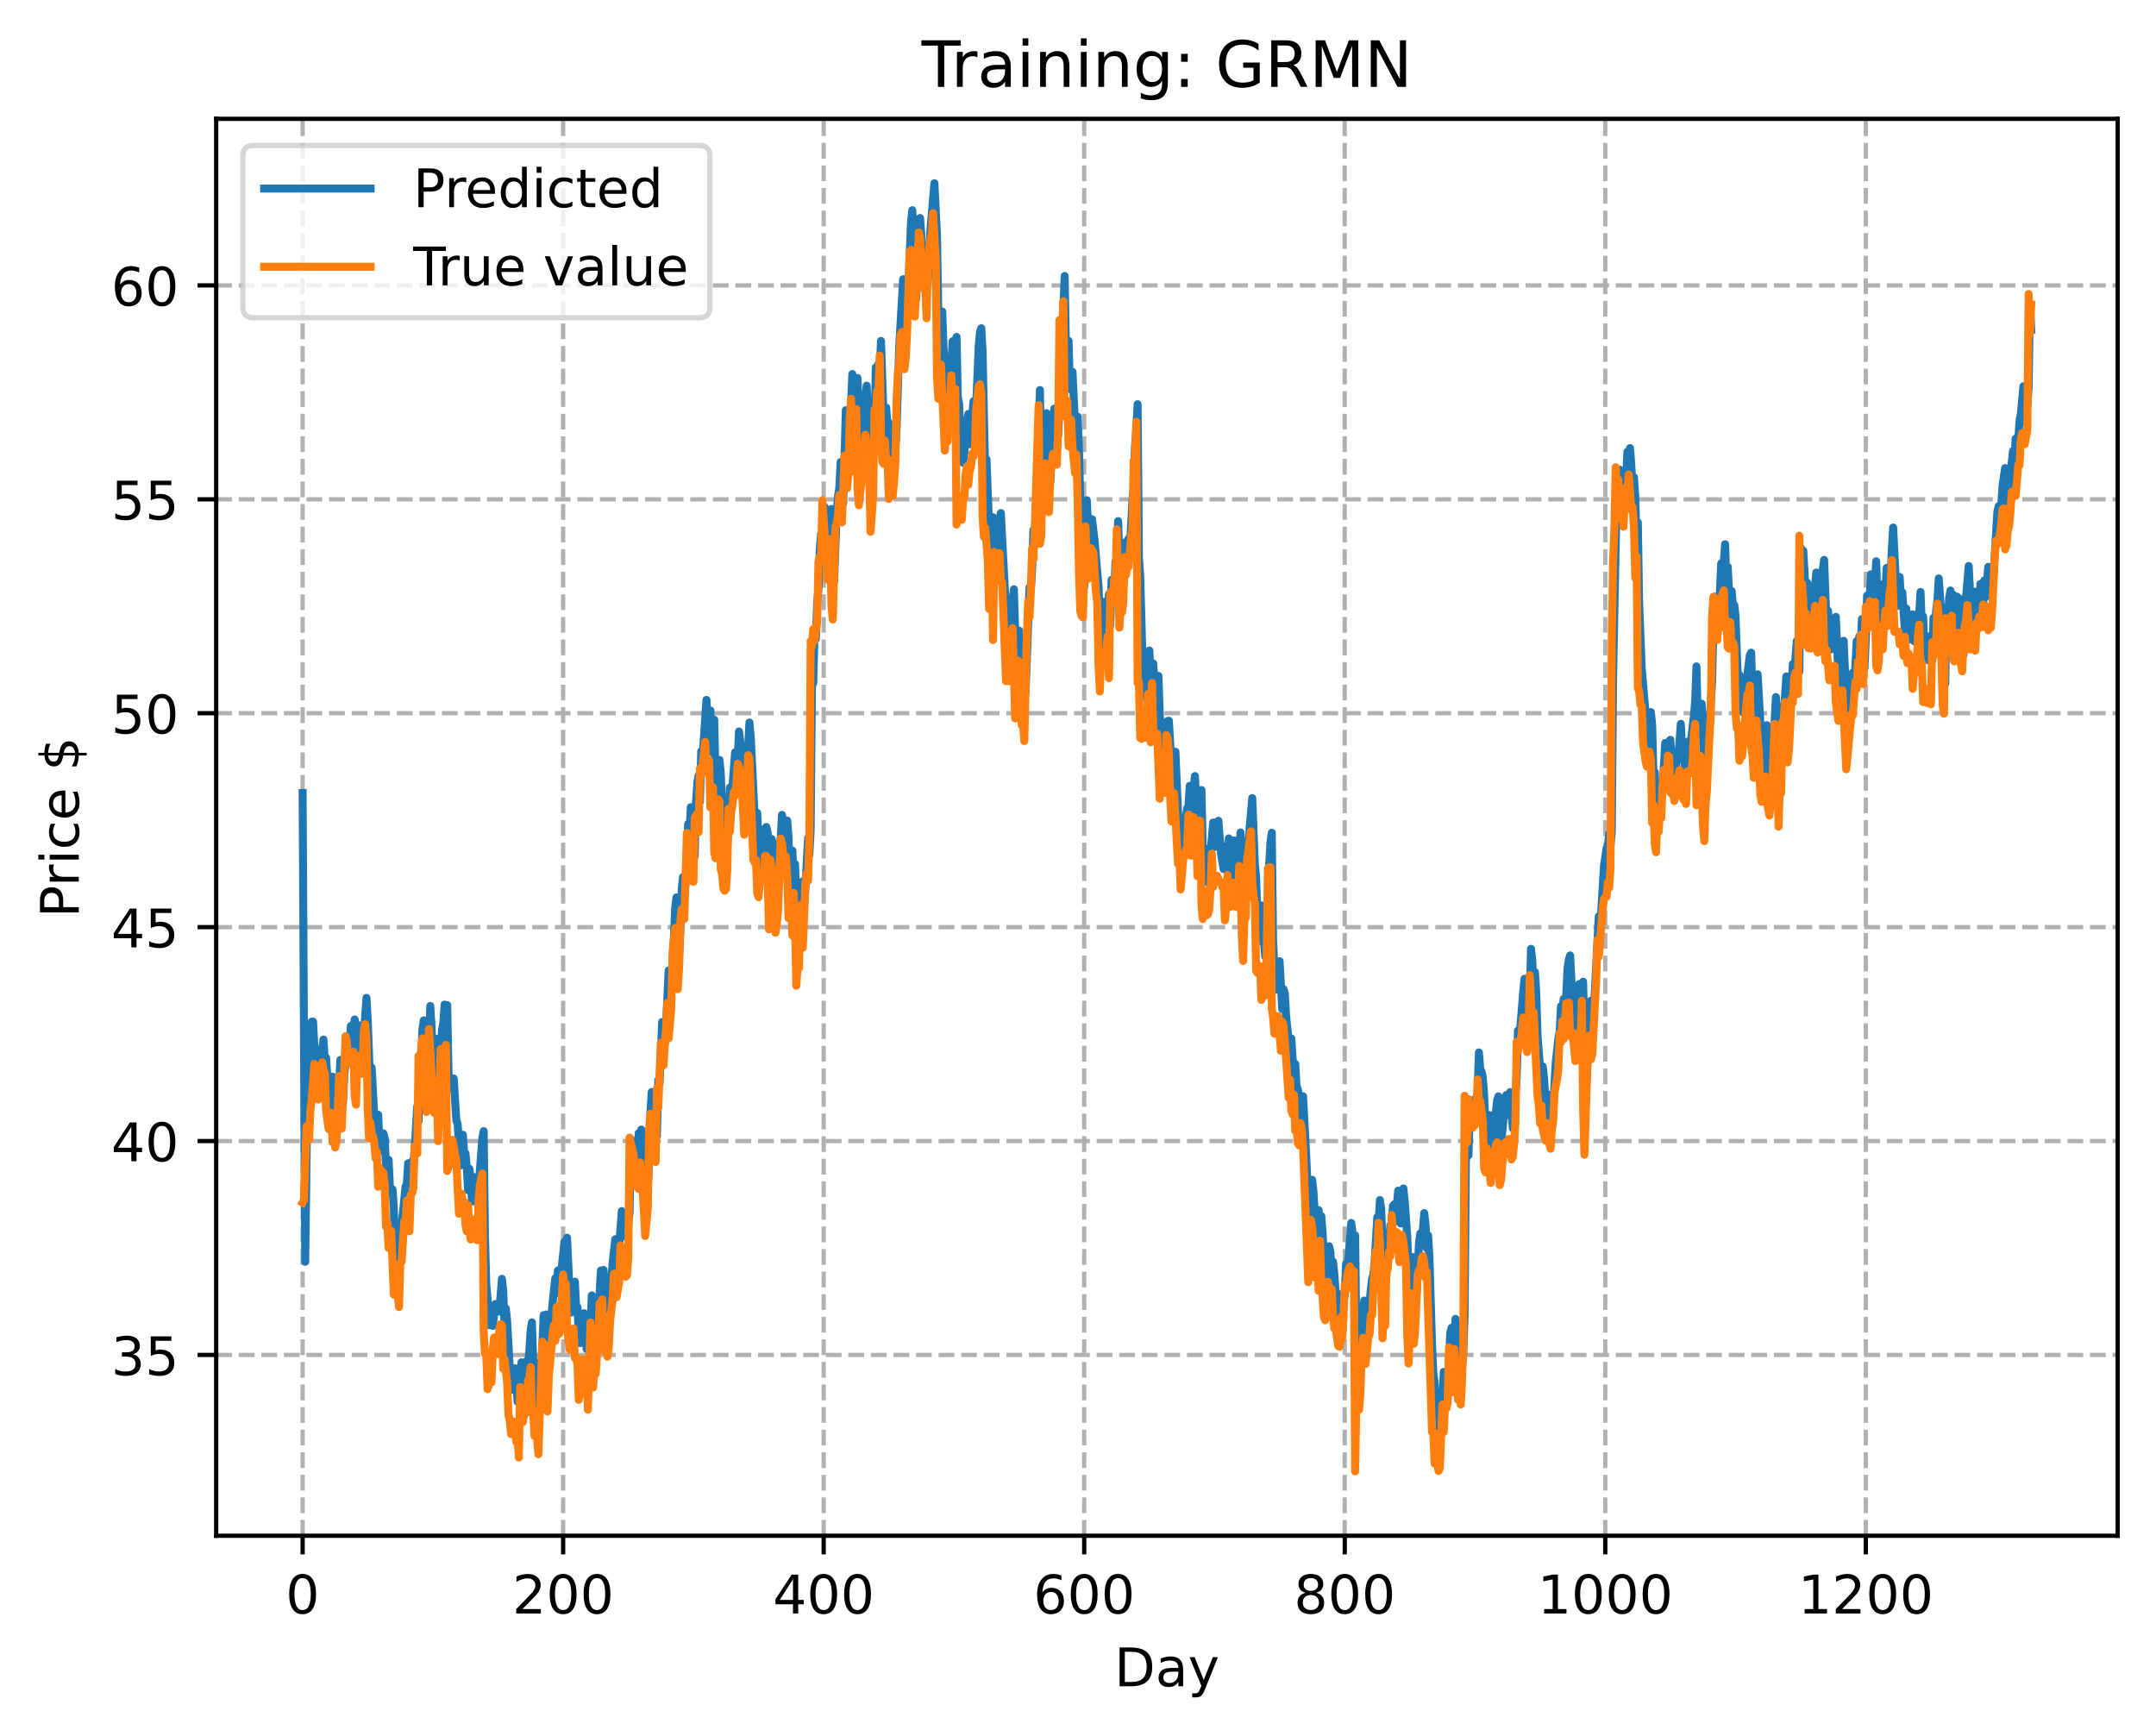 <?xml version="1.0" encoding="utf-8" standalone="no"?>
<!DOCTYPE svg PUBLIC "-//W3C//DTD SVG 1.1//EN"
  "http://www.w3.org/Graphics/SVG/1.1/DTD/svg11.dtd">
<!-- Created with matplotlib (https://matplotlib.org/) -->
<svg height="325.986pt" version="1.1" viewBox="0 0 404.923 325.986" width="404.923pt" xmlns="http://www.w3.org/2000/svg" xmlns:xlink="http://www.w3.org/1999/xlink">
 <defs>
  <style type="text/css">
*{stroke-linecap:butt;stroke-linejoin:round;}
  </style>
 </defs>
 <g id="figure_1">
  <g id="patch_1">
   <path d="M 0 325.986 
L 404.923 325.986 
L 404.923 0 
L 0 0 
z
" style="fill:#ffffff;"/>
  </g>
  <g id="axes_1">
   <g id="patch_2">
    <path d="M 40.603 288.43 
L 397.723 288.43 
L 397.723 22.318 
L 40.603 22.318 
z
" style="fill:#ffffff;"/>
   </g>
   <g id="matplotlib.axis_1">
    <g id="xtick_1">
     <g id="line2d_1">
      <path clip-path="url(#pbb41b74c1d)" d="M 56.836 288.43 
L 56.836 22.318 
" style="fill:none;stroke:#b0b0b0;stroke-dasharray:2.96,1.28;stroke-dashoffset:0;stroke-width:0.8;"/>
     </g>
     <g id="line2d_2">
      <defs>
       <path d="M 0 0 
L 0 3.5 
" id="m1ac041fd82" style="stroke:#000000;stroke-width:0.8;"/>
      </defs>
      <g>
       <use style="stroke:#000000;stroke-width:0.8;" x="56.836" xlink:href="#m1ac041fd82" y="288.43"/>
      </g>
     </g>
     <g id="text_1">
      <!-- 0 -->
      <defs>
       <path d="M 31.781 66.406 
Q 24.172 66.406 20.328 58.906 
Q 16.5 51.422 16.5 36.375 
Q 16.5 21.391 20.328 13.891 
Q 24.172 6.391 31.781 6.391 
Q 39.453 6.391 43.281 13.891 
Q 47.125 21.391 47.125 36.375 
Q 47.125 51.422 43.281 58.906 
Q 39.453 66.406 31.781 66.406 
z
M 31.781 74.219 
Q 44.047 74.219 50.516 64.516 
Q 56.984 54.828 56.984 36.375 
Q 56.984 17.969 50.516 8.266 
Q 44.047 -1.422 31.781 -1.422 
Q 19.531 -1.422 13.062 8.266 
Q 6.594 17.969 6.594 36.375 
Q 6.594 54.828 13.062 64.516 
Q 19.531 74.219 31.781 74.219 
z
" id="DejaVuSans-48"/>
      </defs>
      <g transform="translate(53.655 303.029)scale(0.1 -0.1)">
       <use xlink:href="#DejaVuSans-48"/>
      </g>
     </g>
    </g>
    <g id="xtick_2">
     <g id="line2d_3">
      <path clip-path="url(#pbb41b74c1d)" d="M 105.766 288.43 
L 105.766 22.318 
" style="fill:none;stroke:#b0b0b0;stroke-dasharray:2.96,1.28;stroke-dashoffset:0;stroke-width:0.8;"/>
     </g>
     <g id="line2d_4">
      <g>
       <use style="stroke:#000000;stroke-width:0.8;" x="105.766" xlink:href="#m1ac041fd82" y="288.43"/>
      </g>
     </g>
     <g id="text_2">
      <!-- 200 -->
      <defs>
       <path d="M 19.188 8.297 
L 53.609 8.297 
L 53.609 0 
L 7.328 0 
L 7.328 8.297 
Q 12.938 14.109 22.625 23.891 
Q 32.328 33.688 34.812 36.531 
Q 39.547 41.844 41.422 45.531 
Q 43.312 49.219 43.312 52.781 
Q 43.312 58.594 39.234 62.25 
Q 35.156 65.922 28.609 65.922 
Q 23.969 65.922 18.812 64.312 
Q 13.672 62.703 7.812 59.422 
L 7.812 69.391 
Q 13.766 71.781 18.938 73 
Q 24.125 74.219 28.422 74.219 
Q 39.75 74.219 46.484 68.547 
Q 53.219 62.891 53.219 53.422 
Q 53.219 48.922 51.531 44.891 
Q 49.859 40.875 45.406 35.406 
Q 44.188 33.984 37.641 27.219 
Q 31.109 20.453 19.188 8.297 
z
" id="DejaVuSans-50"/>
      </defs>
      <g transform="translate(96.223 303.029)scale(0.1 -0.1)">
       <use xlink:href="#DejaVuSans-50"/>
       <use x="63.623" xlink:href="#DejaVuSans-48"/>
       <use x="127.246" xlink:href="#DejaVuSans-48"/>
      </g>
     </g>
    </g>
    <g id="xtick_3">
     <g id="line2d_5">
      <path clip-path="url(#pbb41b74c1d)" d="M 154.697 288.43 
L 154.697 22.318 
" style="fill:none;stroke:#b0b0b0;stroke-dasharray:2.96,1.28;stroke-dashoffset:0;stroke-width:0.8;"/>
     </g>
     <g id="line2d_6">
      <g>
       <use style="stroke:#000000;stroke-width:0.8;" x="154.697" xlink:href="#m1ac041fd82" y="288.43"/>
      </g>
     </g>
     <g id="text_3">
      <!-- 400 -->
      <defs>
       <path d="M 37.797 64.312 
L 12.891 25.391 
L 37.797 25.391 
z
M 35.203 72.906 
L 47.609 72.906 
L 47.609 25.391 
L 58.016 25.391 
L 58.016 17.188 
L 47.609 17.188 
L 47.609 0 
L 37.797 0 
L 37.797 17.188 
L 4.891 17.188 
L 4.891 26.703 
z
" id="DejaVuSans-52"/>
      </defs>
      <g transform="translate(145.153 303.029)scale(0.1 -0.1)">
       <use xlink:href="#DejaVuSans-52"/>
       <use x="63.623" xlink:href="#DejaVuSans-48"/>
       <use x="127.246" xlink:href="#DejaVuSans-48"/>
      </g>
     </g>
    </g>
    <g id="xtick_4">
     <g id="line2d_7">
      <path clip-path="url(#pbb41b74c1d)" d="M 203.628 288.43 
L 203.628 22.318 
" style="fill:none;stroke:#b0b0b0;stroke-dasharray:2.96,1.28;stroke-dashoffset:0;stroke-width:0.8;"/>
     </g>
     <g id="line2d_8">
      <g>
       <use style="stroke:#000000;stroke-width:0.8;" x="203.628" xlink:href="#m1ac041fd82" y="288.43"/>
      </g>
     </g>
     <g id="text_4">
      <!-- 600 -->
      <defs>
       <path d="M 33.016 40.375 
Q 26.375 40.375 22.484 35.828 
Q 18.609 31.297 18.609 23.391 
Q 18.609 15.531 22.484 10.953 
Q 26.375 6.391 33.016 6.391 
Q 39.656 6.391 43.531 10.953 
Q 47.406 15.531 47.406 23.391 
Q 47.406 31.297 43.531 35.828 
Q 39.656 40.375 33.016 40.375 
z
M 52.594 71.297 
L 52.594 62.312 
Q 48.875 64.062 45.094 64.984 
Q 41.312 65.922 37.594 65.922 
Q 27.828 65.922 22.672 59.328 
Q 17.531 52.734 16.797 39.406 
Q 19.672 43.656 24.016 45.922 
Q 28.375 48.188 33.594 48.188 
Q 44.578 48.188 50.953 41.516 
Q 57.328 34.859 57.328 23.391 
Q 57.328 12.156 50.688 5.359 
Q 44.047 -1.422 33.016 -1.422 
Q 20.359 -1.422 13.672 8.266 
Q 6.984 17.969 6.984 36.375 
Q 6.984 53.656 15.188 63.938 
Q 23.391 74.219 37.203 74.219 
Q 40.922 74.219 44.703 73.484 
Q 48.484 72.75 52.594 71.297 
z
" id="DejaVuSans-54"/>
      </defs>
      <g transform="translate(194.084 303.029)scale(0.1 -0.1)">
       <use xlink:href="#DejaVuSans-54"/>
       <use x="63.623" xlink:href="#DejaVuSans-48"/>
       <use x="127.246" xlink:href="#DejaVuSans-48"/>
      </g>
     </g>
    </g>
    <g id="xtick_5">
     <g id="line2d_9">
      <path clip-path="url(#pbb41b74c1d)" d="M 252.558 288.43 
L 252.558 22.318 
" style="fill:none;stroke:#b0b0b0;stroke-dasharray:2.96,1.28;stroke-dashoffset:0;stroke-width:0.8;"/>
     </g>
     <g id="line2d_10">
      <g>
       <use style="stroke:#000000;stroke-width:0.8;" x="252.558" xlink:href="#m1ac041fd82" y="288.43"/>
      </g>
     </g>
     <g id="text_5">
      <!-- 800 -->
      <defs>
       <path d="M 31.781 34.625 
Q 24.75 34.625 20.719 30.859 
Q 16.703 27.094 16.703 20.516 
Q 16.703 13.922 20.719 10.156 
Q 24.75 6.391 31.781 6.391 
Q 38.812 6.391 42.859 10.172 
Q 46.922 13.969 46.922 20.516 
Q 46.922 27.094 42.891 30.859 
Q 38.875 34.625 31.781 34.625 
z
M 21.922 38.812 
Q 15.578 40.375 12.031 44.719 
Q 8.5 49.078 8.5 55.328 
Q 8.5 64.062 14.719 69.141 
Q 20.953 74.219 31.781 74.219 
Q 42.672 74.219 48.875 69.141 
Q 55.078 64.062 55.078 55.328 
Q 55.078 49.078 51.531 44.719 
Q 48 40.375 41.703 38.812 
Q 48.828 37.156 52.797 32.312 
Q 56.781 27.484 56.781 20.516 
Q 56.781 9.906 50.312 4.234 
Q 43.844 -1.422 31.781 -1.422 
Q 19.734 -1.422 13.25 4.234 
Q 6.781 9.906 6.781 20.516 
Q 6.781 27.484 10.781 32.312 
Q 14.797 37.156 21.922 38.812 
z
M 18.312 54.391 
Q 18.312 48.734 21.844 45.562 
Q 25.391 42.391 31.781 42.391 
Q 38.141 42.391 41.719 45.562 
Q 45.312 48.734 45.312 54.391 
Q 45.312 60.062 41.719 63.234 
Q 38.141 66.406 31.781 66.406 
Q 25.391 66.406 21.844 63.234 
Q 18.312 60.062 18.312 54.391 
z
" id="DejaVuSans-56"/>
      </defs>
      <g transform="translate(243.015 303.029)scale(0.1 -0.1)">
       <use xlink:href="#DejaVuSans-56"/>
       <use x="63.623" xlink:href="#DejaVuSans-48"/>
       <use x="127.246" xlink:href="#DejaVuSans-48"/>
      </g>
     </g>
    </g>
    <g id="xtick_6">
     <g id="line2d_11">
      <path clip-path="url(#pbb41b74c1d)" d="M 301.489 288.43 
L 301.489 22.318 
" style="fill:none;stroke:#b0b0b0;stroke-dasharray:2.96,1.28;stroke-dashoffset:0;stroke-width:0.8;"/>
     </g>
     <g id="line2d_12">
      <g>
       <use style="stroke:#000000;stroke-width:0.8;" x="301.489" xlink:href="#m1ac041fd82" y="288.43"/>
      </g>
     </g>
     <g id="text_6">
      <!-- 1000 -->
      <defs>
       <path d="M 12.406 8.297 
L 28.516 8.297 
L 28.516 63.922 
L 10.984 60.406 
L 10.984 69.391 
L 28.422 72.906 
L 38.281 72.906 
L 38.281 8.297 
L 54.391 8.297 
L 54.391 0 
L 12.406 0 
z
" id="DejaVuSans-49"/>
      </defs>
      <g transform="translate(288.764 303.029)scale(0.1 -0.1)">
       <use xlink:href="#DejaVuSans-49"/>
       <use x="63.623" xlink:href="#DejaVuSans-48"/>
       <use x="127.246" xlink:href="#DejaVuSans-48"/>
       <use x="190.869" xlink:href="#DejaVuSans-48"/>
      </g>
     </g>
    </g>
    <g id="xtick_7">
     <g id="line2d_13">
      <path clip-path="url(#pbb41b74c1d)" d="M 350.419 288.43 
L 350.419 22.318 
" style="fill:none;stroke:#b0b0b0;stroke-dasharray:2.96,1.28;stroke-dashoffset:0;stroke-width:0.8;"/>
     </g>
     <g id="line2d_14">
      <g>
       <use style="stroke:#000000;stroke-width:0.8;" x="350.419" xlink:href="#m1ac041fd82" y="288.43"/>
      </g>
     </g>
     <g id="text_7">
      <!-- 1200 -->
      <g transform="translate(337.694 303.029)scale(0.1 -0.1)">
       <use xlink:href="#DejaVuSans-49"/>
       <use x="63.623" xlink:href="#DejaVuSans-50"/>
       <use x="127.246" xlink:href="#DejaVuSans-48"/>
       <use x="190.869" xlink:href="#DejaVuSans-48"/>
      </g>
     </g>
    </g>
    <g id="text_8">
     <!-- Day -->
     <defs>
      <path d="M 19.672 64.797 
L 19.672 8.109 
L 31.594 8.109 
Q 46.688 8.109 53.688 14.938 
Q 60.688 21.781 60.688 36.531 
Q 60.688 51.172 53.688 57.984 
Q 46.688 64.797 31.594 64.797 
z
M 9.812 72.906 
L 30.078 72.906 
Q 51.266 72.906 61.172 64.094 
Q 71.094 55.281 71.094 36.531 
Q 71.094 17.672 61.125 8.828 
Q 51.172 0 30.078 0 
L 9.812 0 
z
" id="DejaVuSans-68"/>
      <path d="M 34.281 27.484 
Q 23.391 27.484 19.188 25 
Q 14.984 22.516 14.984 16.5 
Q 14.984 11.719 18.141 8.906 
Q 21.297 6.109 26.703 6.109 
Q 34.188 6.109 38.703 11.406 
Q 43.219 16.703 43.219 25.484 
L 43.219 27.484 
z
M 52.203 31.203 
L 52.203 0 
L 43.219 0 
L 43.219 8.297 
Q 40.141 3.328 35.547 0.953 
Q 30.953 -1.422 24.312 -1.422 
Q 15.922 -1.422 10.953 3.297 
Q 6 8.016 6 15.922 
Q 6 25.141 12.172 29.828 
Q 18.359 34.516 30.609 34.516 
L 43.219 34.516 
L 43.219 35.406 
Q 43.219 41.609 39.141 45 
Q 35.062 48.391 27.688 48.391 
Q 23 48.391 18.547 47.266 
Q 14.109 46.141 10.016 43.891 
L 10.016 52.203 
Q 14.938 54.109 19.578 55.047 
Q 24.219 56 28.609 56 
Q 40.484 56 46.344 49.844 
Q 52.203 43.703 52.203 31.203 
z
" id="DejaVuSans-97"/>
      <path d="M 32.172 -5.078 
Q 28.375 -14.844 24.75 -17.812 
Q 21.141 -20.797 15.094 -20.797 
L 7.906 -20.797 
L 7.906 -13.281 
L 13.188 -13.281 
Q 16.891 -13.281 18.938 -11.516 
Q 21 -9.766 23.484 -3.219 
L 25.094 0.875 
L 2.984 54.688 
L 12.5 54.688 
L 29.594 11.922 
L 46.688 54.688 
L 56.203 54.688 
z
" id="DejaVuSans-121"/>
     </defs>
     <g transform="translate(209.29 316.707)scale(0.1 -0.1)">
      <use xlink:href="#DejaVuSans-68"/>
      <use x="77.002" xlink:href="#DejaVuSans-97"/>
      <use x="138.281" xlink:href="#DejaVuSans-121"/>
     </g>
    </g>
   </g>
   <g id="matplotlib.axis_2">
    <g id="ytick_1">
     <g id="line2d_15">
      <path clip-path="url(#pbb41b74c1d)" d="M 40.603 254.479 
L 397.723 254.479 
" style="fill:none;stroke:#b0b0b0;stroke-dasharray:2.96,1.28;stroke-dashoffset:0;stroke-width:0.8;"/>
     </g>
     <g id="line2d_16">
      <defs>
       <path d="M 0 0 
L -3.5 0 
" id="m6ca1ad8189" style="stroke:#000000;stroke-width:0.8;"/>
      </defs>
      <g>
       <use style="stroke:#000000;stroke-width:0.8;" x="40.603" xlink:href="#m6ca1ad8189" y="254.479"/>
      </g>
     </g>
     <g id="text_9">
      <!-- 35 -->
      <defs>
       <path d="M 40.578 39.312 
Q 47.656 37.797 51.625 33 
Q 55.609 28.219 55.609 21.188 
Q 55.609 10.406 48.188 4.484 
Q 40.766 -1.422 27.094 -1.422 
Q 22.516 -1.422 17.656 -0.516 
Q 12.797 0.391 7.625 2.203 
L 7.625 11.719 
Q 11.719 9.328 16.594 8.109 
Q 21.484 6.891 26.812 6.891 
Q 36.078 6.891 40.938 10.547 
Q 45.797 14.203 45.797 21.188 
Q 45.797 27.641 41.281 31.266 
Q 36.766 34.906 28.719 34.906 
L 20.219 34.906 
L 20.219 43.016 
L 29.109 43.016 
Q 36.375 43.016 40.234 45.922 
Q 44.094 48.828 44.094 54.297 
Q 44.094 59.906 40.109 62.906 
Q 36.141 65.922 28.719 65.922 
Q 24.656 65.922 20.016 65.031 
Q 15.375 64.156 9.812 62.312 
L 9.812 71.094 
Q 15.438 72.656 20.344 73.438 
Q 25.25 74.219 29.594 74.219 
Q 40.828 74.219 47.359 69.109 
Q 53.906 64.016 53.906 55.328 
Q 53.906 49.266 50.438 45.094 
Q 46.969 40.922 40.578 39.312 
z
" id="DejaVuSans-51"/>
       <path d="M 10.797 72.906 
L 49.516 72.906 
L 49.516 64.594 
L 19.828 64.594 
L 19.828 46.734 
Q 21.969 47.469 24.109 47.828 
Q 26.266 48.188 28.422 48.188 
Q 40.625 48.188 47.75 41.5 
Q 54.891 34.812 54.891 23.391 
Q 54.891 11.625 47.562 5.094 
Q 40.234 -1.422 26.906 -1.422 
Q 22.312 -1.422 17.547 -0.641 
Q 12.797 0.141 7.719 1.703 
L 7.719 11.625 
Q 12.109 9.234 16.797 8.062 
Q 21.484 6.891 26.703 6.891 
Q 35.156 6.891 40.078 11.328 
Q 45.016 15.766 45.016 23.391 
Q 45.016 31 40.078 35.438 
Q 35.156 39.891 26.703 39.891 
Q 22.75 39.891 18.812 39.016 
Q 14.891 38.141 10.797 36.281 
z
" id="DejaVuSans-53"/>
      </defs>
      <g transform="translate(20.878 258.278)scale(0.1 -0.1)">
       <use xlink:href="#DejaVuSans-51"/>
       <use x="63.623" xlink:href="#DejaVuSans-53"/>
      </g>
     </g>
    </g>
    <g id="ytick_2">
     <g id="line2d_17">
      <path clip-path="url(#pbb41b74c1d)" d="M 40.603 214.303 
L 397.723 214.303 
" style="fill:none;stroke:#b0b0b0;stroke-dasharray:2.96,1.28;stroke-dashoffset:0;stroke-width:0.8;"/>
     </g>
     <g id="line2d_18">
      <g>
       <use style="stroke:#000000;stroke-width:0.8;" x="40.603" xlink:href="#m6ca1ad8189" y="214.303"/>
      </g>
     </g>
     <g id="text_10">
      <!-- 40 -->
      <g transform="translate(20.878 218.102)scale(0.1 -0.1)">
       <use xlink:href="#DejaVuSans-52"/>
       <use x="63.623" xlink:href="#DejaVuSans-48"/>
      </g>
     </g>
    </g>
    <g id="ytick_3">
     <g id="line2d_19">
      <path clip-path="url(#pbb41b74c1d)" d="M 40.603 174.127 
L 397.723 174.127 
" style="fill:none;stroke:#b0b0b0;stroke-dasharray:2.96,1.28;stroke-dashoffset:0;stroke-width:0.8;"/>
     </g>
     <g id="line2d_20">
      <g>
       <use style="stroke:#000000;stroke-width:0.8;" x="40.603" xlink:href="#m6ca1ad8189" y="174.127"/>
      </g>
     </g>
     <g id="text_11">
      <!-- 45 -->
      <g transform="translate(20.878 177.926)scale(0.1 -0.1)">
       <use xlink:href="#DejaVuSans-52"/>
       <use x="63.623" xlink:href="#DejaVuSans-53"/>
      </g>
     </g>
    </g>
    <g id="ytick_4">
     <g id="line2d_21">
      <path clip-path="url(#pbb41b74c1d)" d="M 40.603 133.952 
L 397.723 133.952 
" style="fill:none;stroke:#b0b0b0;stroke-dasharray:2.96,1.28;stroke-dashoffset:0;stroke-width:0.8;"/>
     </g>
     <g id="line2d_22">
      <g>
       <use style="stroke:#000000;stroke-width:0.8;" x="40.603" xlink:href="#m6ca1ad8189" y="133.952"/>
      </g>
     </g>
     <g id="text_12">
      <!-- 50 -->
      <g transform="translate(20.878 137.751)scale(0.1 -0.1)">
       <use xlink:href="#DejaVuSans-53"/>
       <use x="63.623" xlink:href="#DejaVuSans-48"/>
      </g>
     </g>
    </g>
    <g id="ytick_5">
     <g id="line2d_23">
      <path clip-path="url(#pbb41b74c1d)" d="M 40.603 93.776 
L 397.723 93.776 
" style="fill:none;stroke:#b0b0b0;stroke-dasharray:2.96,1.28;stroke-dashoffset:0;stroke-width:0.8;"/>
     </g>
     <g id="line2d_24">
      <g>
       <use style="stroke:#000000;stroke-width:0.8;" x="40.603" xlink:href="#m6ca1ad8189" y="93.776"/>
      </g>
     </g>
     <g id="text_13">
      <!-- 55 -->
      <g transform="translate(20.878 97.575)scale(0.1 -0.1)">
       <use xlink:href="#DejaVuSans-53"/>
       <use x="63.623" xlink:href="#DejaVuSans-53"/>
      </g>
     </g>
    </g>
    <g id="ytick_6">
     <g id="line2d_25">
      <path clip-path="url(#pbb41b74c1d)" d="M 40.603 53.6 
L 397.723 53.6 
" style="fill:none;stroke:#b0b0b0;stroke-dasharray:2.96,1.28;stroke-dashoffset:0;stroke-width:0.8;"/>
     </g>
     <g id="line2d_26">
      <g>
       <use style="stroke:#000000;stroke-width:0.8;" x="40.603" xlink:href="#m6ca1ad8189" y="53.6"/>
      </g>
     </g>
     <g id="text_14">
      <!-- 60 -->
      <g transform="translate(20.878 57.399)scale(0.1 -0.1)">
       <use xlink:href="#DejaVuSans-54"/>
       <use x="63.623" xlink:href="#DejaVuSans-48"/>
      </g>
     </g>
    </g>
    <g id="text_15">
     <!-- Price $ -->
     <defs>
      <path d="M 19.672 64.797 
L 19.672 37.406 
L 32.078 37.406 
Q 38.969 37.406 42.719 40.969 
Q 46.484 44.531 46.484 51.125 
Q 46.484 57.672 42.719 61.234 
Q 38.969 64.797 32.078 64.797 
z
M 9.812 72.906 
L 32.078 72.906 
Q 44.344 72.906 50.609 67.359 
Q 56.891 61.812 56.891 51.125 
Q 56.891 40.328 50.609 34.812 
Q 44.344 29.297 32.078 29.297 
L 19.672 29.297 
L 19.672 0 
L 9.812 0 
z
" id="DejaVuSans-80"/>
      <path d="M 41.109 46.297 
Q 39.594 47.172 37.812 47.578 
Q 36.031 48 33.891 48 
Q 26.266 48 22.188 43.047 
Q 18.109 38.094 18.109 28.812 
L 18.109 0 
L 9.078 0 
L 9.078 54.688 
L 18.109 54.688 
L 18.109 46.188 
Q 20.953 51.172 25.484 53.578 
Q 30.031 56 36.531 56 
Q 37.453 56 38.578 55.875 
Q 39.703 55.766 41.062 55.516 
z
" id="DejaVuSans-114"/>
      <path d="M 9.422 54.688 
L 18.406 54.688 
L 18.406 0 
L 9.422 0 
z
M 9.422 75.984 
L 18.406 75.984 
L 18.406 64.594 
L 9.422 64.594 
z
" id="DejaVuSans-105"/>
      <path d="M 48.781 52.594 
L 48.781 44.188 
Q 44.969 46.297 41.141 47.344 
Q 37.312 48.391 33.406 48.391 
Q 24.656 48.391 19.812 42.844 
Q 14.984 37.312 14.984 27.297 
Q 14.984 17.281 19.812 11.734 
Q 24.656 6.203 33.406 6.203 
Q 37.312 6.203 41.141 7.25 
Q 44.969 8.297 48.781 10.406 
L 48.781 2.094 
Q 45.016 0.344 40.984 -0.531 
Q 36.969 -1.422 32.422 -1.422 
Q 20.062 -1.422 12.781 6.344 
Q 5.516 14.109 5.516 27.297 
Q 5.516 40.672 12.859 48.328 
Q 20.219 56 33.016 56 
Q 37.156 56 41.109 55.141 
Q 45.062 54.297 48.781 52.594 
z
" id="DejaVuSans-99"/>
      <path d="M 56.203 29.594 
L 56.203 25.203 
L 14.891 25.203 
Q 15.484 15.922 20.484 11.062 
Q 25.484 6.203 34.422 6.203 
Q 39.594 6.203 44.453 7.469 
Q 49.312 8.734 54.109 11.281 
L 54.109 2.781 
Q 49.266 0.734 44.188 -0.344 
Q 39.109 -1.422 33.891 -1.422 
Q 20.797 -1.422 13.156 6.188 
Q 5.516 13.812 5.516 26.812 
Q 5.516 40.234 12.766 48.109 
Q 20.016 56 32.328 56 
Q 43.359 56 49.781 48.891 
Q 56.203 41.797 56.203 29.594 
z
M 47.219 32.234 
Q 47.125 39.594 43.094 43.984 
Q 39.062 48.391 32.422 48.391 
Q 24.906 48.391 20.391 44.141 
Q 15.875 39.891 15.188 32.172 
z
" id="DejaVuSans-101"/>
      <path id="DejaVuSans-32"/>
      <path d="M 33.797 -14.703 
L 28.906 -14.703 
L 28.859 0 
Q 23.734 0.094 18.609 1.188 
Q 13.484 2.297 8.297 4.5 
L 8.297 13.281 
Q 13.281 10.156 18.375 8.562 
Q 23.484 6.984 28.906 6.938 
L 28.906 29.203 
Q 18.109 30.953 13.203 35.156 
Q 8.297 39.359 8.297 46.688 
Q 8.297 54.641 13.625 59.219 
Q 18.953 63.812 28.906 64.5 
L 28.906 75.984 
L 33.797 75.984 
L 33.797 64.656 
Q 38.328 64.453 42.578 63.688 
Q 46.828 62.938 50.875 61.625 
L 50.875 53.078 
Q 46.828 55.125 42.547 56.25 
Q 38.281 57.375 33.797 57.562 
L 33.797 36.719 
Q 44.875 35.016 50.094 30.609 
Q 55.328 26.219 55.328 18.609 
Q 55.328 10.359 49.781 5.594 
Q 44.234 0.828 33.797 0.094 
z
M 28.906 37.594 
L 28.906 57.625 
Q 23.25 56.984 20.266 54.391 
Q 17.281 51.812 17.281 47.516 
Q 17.281 43.312 20.031 40.969 
Q 22.797 38.625 28.906 37.594 
z
M 33.797 28.219 
L 33.797 7.078 
Q 39.984 7.906 43.141 10.594 
Q 46.297 13.281 46.297 17.672 
Q 46.297 21.969 43.281 24.5 
Q 40.281 27.047 33.797 28.219 
z
" id="DejaVuSans-36"/>
     </defs>
     <g transform="translate(14.798 172.342)rotate(-90)scale(0.1 -0.1)">
      <use xlink:href="#DejaVuSans-80"/>
      <use x="58.553" xlink:href="#DejaVuSans-114"/>
      <use x="99.666" xlink:href="#DejaVuSans-105"/>
      <use x="127.449" xlink:href="#DejaVuSans-99"/>
      <use x="182.43" xlink:href="#DejaVuSans-101"/>
      <use x="243.953" xlink:href="#DejaVuSans-32"/>
      <use x="275.74" xlink:href="#DejaVuSans-36"/>
     </g>
    </g>
   </g>
   <g id="line2d_27">
    <path clip-path="url(#pbb41b74c1d)" d="M 56.836 148.939 
L 57.325 236.981 
L 57.814 199.263 
L 58.059 197.327 
L 58.304 198.039 
L 58.548 191.874 
L 58.793 191.872 
L 59.038 196.478 
L 59.282 197.189 
L 59.527 201.896 
L 59.772 202.519 
L 60.016 204.773 
L 60.261 199.155 
L 60.75 195.238 
L 60.995 199.207 
L 61.24 198.662 
L 61.974 209.795 
L 62.463 202.217 
L 62.708 206.201 
L 62.952 203.455 
L 63.197 209.096 
L 63.686 203.701 
L 63.931 199.072 
L 64.175 205.686 
L 64.42 207.081 
L 64.665 201.713 
L 64.909 199.806 
L 65.154 194.599 
L 65.399 196.068 
L 65.643 196.522 
L 65.888 192.707 
L 66.133 196.95 
L 66.377 192.902 
L 66.622 191.464 
L 67.111 201.859 
L 67.356 192.554 
L 67.601 196.221 
L 67.845 195.338 
L 68.09 198.137 
L 68.824 187.413 
L 69.069 191.575 
L 69.558 204.581 
L 69.802 200.517 
L 70.292 209.498 
L 70.781 212.807 
L 71.026 209.376 
L 71.27 214.952 
L 71.515 213.846 
L 71.76 216.155 
L 72.004 212.861 
L 72.249 213.819 
L 72.494 218.836 
L 72.738 218.772 
L 72.983 217.828 
L 73.228 222.869 
L 73.472 224.011 
L 73.717 223.377 
L 73.962 226.84 
L 74.206 235.6 
L 74.451 230.673 
L 74.696 236.971 
L 74.94 235.882 
L 75.185 236.109 
L 75.429 230.223 
L 76.163 222.858 
L 76.408 222.388 
L 76.653 218.475 
L 76.897 219.076 
L 77.142 221.727 
L 77.387 218.112 
L 77.631 218.571 
L 77.876 215.828 
L 78.365 207.809 
L 78.61 210.609 
L 78.855 198.681 
L 79.099 198.813 
L 79.344 193.269 
L 79.589 191.641 
L 79.833 196.888 
L 80.078 198.132 
L 80.323 201.886 
L 80.567 197.572 
L 80.812 188.938 
L 81.056 192.876 
L 81.301 198.972 
L 81.546 199.073 
L 81.79 201.466 
L 82.035 200.262 
L 82.28 195.066 
L 82.524 202.083 
L 82.769 200.096 
L 83.014 193.323 
L 83.258 192.226 
L 83.503 188.679 
L 83.748 190.843 
L 83.992 188.777 
L 84.237 201.351 
L 84.482 203.678 
L 84.726 204.423 
L 84.971 203.987 
L 85.216 202.558 
L 85.705 210.449 
L 85.95 211.07 
L 86.439 218.897 
L 86.928 213.12 
L 87.173 216.72 
L 87.417 216.597 
L 87.662 219.148 
L 87.907 223.544 
L 88.151 219.497 
L 88.396 221.378 
L 88.641 225.641 
L 88.885 223.925 
L 89.13 221.094 
L 89.375 222.739 
L 89.864 227.141 
L 90.109 219.984 
L 90.598 213.735 
L 90.843 212.438 
L 91.087 232.354 
L 91.332 241.306 
L 91.577 243.889 
L 91.821 248.875 
L 92.066 248.395 
L 92.311 245.535 
L 92.555 249.013 
L 93.044 244.91 
L 93.289 245.749 
L 93.534 245.402 
L 93.778 246.334 
L 94.268 240.176 
L 94.512 242.425 
L 94.757 248.703 
L 95.002 245.759 
L 95.246 248.102 
L 95.736 257.003 
L 95.98 257.391 
L 96.225 261.029 
L 96.47 259.942 
L 96.714 256.962 
L 96.959 259.224 
L 97.204 263.274 
L 97.448 259.858 
L 97.693 263.046 
L 97.938 255.861 
L 98.427 259.605 
L 98.916 255.594 
L 99.161 257.553 
L 99.65 250.006 
L 99.895 248.355 
L 100.139 255.333 
L 100.384 255.756 
L 100.629 259.337 
L 100.873 258.385 
L 101.363 265.002 
L 102.097 247.009 
L 102.341 249.735 
L 102.586 246.882 
L 102.831 248.781 
L 103.075 256.326 
L 103.565 246.999 
L 104.054 242.08 
L 104.299 240.075 
L 104.543 242.831 
L 104.788 238.6 
L 105.032 242.455 
L 106.011 233.23 
L 106.256 234.753 
L 106.5 232.466 
L 106.99 242.891 
L 107.234 246.524 
L 107.479 241.472 
L 107.724 244.372 
L 107.968 240.706 
L 108.213 245.669 
L 108.458 245.496 
L 108.702 250.735 
L 108.947 252.258 
L 109.192 251.648 
L 109.436 246.834 
L 109.681 246.649 
L 110.17 253.343 
L 110.415 249.585 
L 110.66 254.12 
L 111.149 243.296 
L 111.638 251.746 
L 111.883 248.228 
L 112.127 250.689 
L 112.617 242.923 
L 112.861 238.611 
L 113.106 239.762 
L 113.351 238.511 
L 113.84 246.027 
L 114.085 243.422 
L 114.329 244.95 
L 114.574 243.799 
L 115.063 237.132 
L 115.553 232.748 
L 116.042 237.413 
L 116.531 230.728 
L 116.776 227.461 
L 117.02 228.748 
L 117.265 232.081 
L 117.51 229.372 
L 117.754 232.428 
L 118.244 227.573 
L 118.488 213.997 
L 118.733 214.428 
L 118.978 215.216 
L 119.222 214.825 
L 119.712 217.985 
L 119.956 212.817 
L 120.201 215.07 
L 120.446 212.147 
L 121.424 225.13 
L 121.669 223.113 
L 121.914 217.895 
L 122.158 208.984 
L 122.403 205.086 
L 122.648 206.121 
L 122.892 207.782 
L 123.381 213.347 
L 123.626 202.877 
L 123.871 203.553 
L 124.36 191.938 
L 124.849 196.071 
L 125.094 192.482 
L 125.583 182.247 
L 125.828 188.594 
L 126.073 186.726 
L 126.562 176.188 
L 126.807 170.52 
L 127.051 168.544 
L 127.296 175.927 
L 127.541 179.675 
L 127.785 174.633 
L 128.03 167.101 
L 128.275 164.722 
L 128.519 168.397 
L 128.764 165.781 
L 129.253 154.724 
L 129.498 156.25 
L 129.742 151.602 
L 130.476 160.81 
L 130.721 150.679 
L 130.966 146.985 
L 131.21 145.638 
L 131.455 150.564 
L 131.7 141.101 
L 131.944 142.373 
L 132.678 131.454 
L 132.923 136.871 
L 133.168 133.769 
L 133.412 133.43 
L 133.657 141.249 
L 134.146 135.16 
L 134.391 146.879 
L 134.636 151.383 
L 134.88 145.18 
L 135.125 142.717 
L 135.369 145.211 
L 135.859 157.949 
L 136.348 162.013 
L 136.837 155.231 
L 137.082 147.919 
L 137.327 150.589 
L 138.061 141.304 
L 138.305 144.428 
L 138.55 142.423 
L 138.795 137.378 
L 139.284 141.668 
L 139.529 142.502 
L 140.018 150.144 
L 140.752 135.69 
L 140.996 138.436 
L 141.486 148.199 
L 141.73 153.564 
L 141.975 155.51 
L 142.22 152.678 
L 142.709 164.072 
L 143.198 156.898 
L 143.443 155.754 
L 143.688 158.528 
L 143.932 155.31 
L 144.177 156.35 
L 144.422 160.401 
L 144.666 166.666 
L 144.911 157.573 
L 145.156 158.348 
L 145.645 165.426 
L 145.89 168.692 
L 146.379 162.019 
L 146.868 153.05 
L 147.113 154.498 
L 147.602 158.135 
L 147.847 154.116 
L 148.091 157.112 
L 148.336 164.751 
L 148.581 162.927 
L 148.825 159.75 
L 149.07 166.321 
L 149.315 162.275 
L 149.804 174.013 
L 150.049 172.164 
L 150.293 176.204 
L 150.783 165.535 
L 151.027 170.159 
L 151.272 166.572 
L 151.761 157.446 
L 152.006 160.552 
L 152.251 155.931 
L 152.495 128.861 
L 152.74 128.244 
L 152.984 118.957 
L 153.229 120.015 
L 153.474 113.158 
L 153.718 110.688 
L 153.963 103.265 
L 154.208 100.279 
L 154.452 103.956 
L 154.697 95.012 
L 154.942 95.335 
L 155.676 104.049 
L 156.165 95.59 
L 156.41 105.036 
L 156.654 109.168 
L 157.144 96.339 
L 157.388 93.181 
L 157.633 91.633 
L 157.878 86.792 
L 158.367 94.514 
L 158.856 77.042 
L 159.101 82.684 
L 159.345 85.601 
L 159.59 81.127 
L 160.079 70.252 
L 160.324 78.767 
L 160.569 82.581 
L 161.058 70.991 
L 161.547 85.505 
L 162.771 72.43 
L 163.015 77.21 
L 163.26 79.797 
L 163.505 83.753 
L 163.749 90.319 
L 163.994 85.204 
L 164.239 82.556 
L 164.483 69.005 
L 164.728 73.902 
L 164.972 68.328 
L 165.217 69.971 
L 165.462 64.029 
L 165.951 78.483 
L 166.196 82.452 
L 166.44 76.575 
L 166.685 79.815 
L 166.93 79.406 
L 167.174 86.098 
L 167.419 84.495 
L 167.664 80.79 
L 167.908 86.256 
L 168.153 84.567 
L 168.398 80.12 
L 168.887 64.921 
L 169.621 52.441 
L 169.866 56.327 
L 170.11 63.268 
L 170.6 54.169 
L 171.089 41.918 
L 171.333 39.482 
L 171.578 43.258 
L 172.067 56.148 
L 172.801 40.944 
L 173.046 44.347 
L 173.291 50.87 
L 173.535 46.435 
L 173.78 50.054 
L 174.025 46.538 
L 174.269 52.9 
L 174.759 43.07 
L 175.493 34.414 
L 175.982 44.318 
L 176.227 58.907 
L 176.471 66.325 
L 176.96 58.507 
L 177.45 71.695 
L 177.694 76.719 
L 177.939 72.619 
L 178.184 76.027 
L 178.918 64.096 
L 179.162 69.131 
L 179.407 65.037 
L 179.652 63.274 
L 179.896 74.723 
L 180.141 75.794 
L 180.386 83.718 
L 180.63 82.547 
L 180.875 86.918 
L 181.12 84.92 
L 181.609 79.022 
L 181.854 77.756 
L 182.098 83.436 
L 182.343 81.236 
L 182.832 75.355 
L 183.077 77.834 
L 183.321 76.47 
L 183.811 65.051 
L 184.055 62.32 
L 184.3 61.645 
L 184.545 66.084 
L 185.034 89.296 
L 185.279 86.256 
L 186.013 105.565 
L 186.502 97.151 
L 186.747 108.205 
L 186.991 100.705 
L 187.236 104.473 
L 187.725 98.027 
L 187.97 96.364 
L 189.193 119.579 
L 189.438 115.541 
L 189.682 119.284 
L 189.927 114.458 
L 190.172 113.032 
L 190.416 110.67 
L 190.906 126.261 
L 191.15 124.255 
L 191.395 118.437 
L 191.64 124.366 
L 191.884 119.78 
L 192.129 126.222 
L 192.374 126.056 
L 192.618 129.937 
L 193.352 110.302 
L 193.597 111.057 
L 193.842 107.163 
L 194.086 99.546 
L 194.331 100.852 
L 194.575 95.952 
L 195.309 73.256 
L 195.554 90.095 
L 195.799 88.484 
L 196.043 82.529 
L 196.533 77.607 
L 197.267 90.481 
L 197.756 79.223 
L 198.001 76.758 
L 198.245 80.26 
L 198.49 77.814 
L 198.735 81.795 
L 198.979 76.369 
L 199.224 62.49 
L 199.469 64.146 
L 199.958 51.825 
L 200.203 65.617 
L 200.447 65.309 
L 200.692 64.026 
L 200.936 73.067 
L 201.426 69.822 
L 201.915 79.999 
L 202.16 82.924 
L 202.404 78.268 
L 202.649 84.786 
L 203.138 104.007 
L 203.383 108.384 
L 203.628 110.183 
L 204.117 93.955 
L 204.606 104.183 
L 204.851 101.794 
L 205.096 97.511 
L 205.585 101.575 
L 206.074 107.401 
L 206.319 110.027 
L 206.808 123.226 
L 207.053 115.344 
L 207.297 113.026 
L 207.787 117.158 
L 208.276 111.6 
L 208.521 117.373 
L 208.765 108.915 
L 209.255 112.22 
L 209.499 105.48 
L 209.744 106.875 
L 209.989 97.866 
L 210.478 110.274 
L 210.723 106.864 
L 210.967 109.724 
L 211.212 107.711 
L 211.457 101.791 
L 211.701 104.97 
L 211.946 101.194 
L 212.191 103.163 
L 212.68 94.111 
L 212.924 91.82 
L 213.169 83.897 
L 213.414 80.856 
L 213.658 75.916 
L 213.903 104.658 
L 214.148 108.23 
L 214.637 126.076 
L 214.882 124.269 
L 215.371 131.11 
L 215.616 128.312 
L 215.86 122.17 
L 216.35 132.495 
L 216.594 124.607 
L 217.084 132.898 
L 217.573 126.952 
L 218.062 141.261 
L 218.307 137.526 
L 218.551 140.179 
L 218.796 138.086 
L 219.041 141.569 
L 219.285 135.417 
L 219.53 135.366 
L 220.019 143.876 
L 220.264 149.097 
L 220.753 141.184 
L 221.487 157.871 
L 221.732 155.317 
L 221.977 159.811 
L 222.221 157.707 
L 222.466 154.596 
L 222.711 153.58 
L 222.955 151.843 
L 223.2 151.463 
L 223.445 147.599 
L 223.689 149.64 
L 223.934 154.391 
L 224.179 148.001 
L 224.423 145.754 
L 224.668 150.381 
L 224.912 148.379 
L 225.157 154.881 
L 225.402 153.118 
L 225.646 148.368 
L 225.891 159.433 
L 226.136 163.702 
L 226.38 159.362 
L 226.625 161.718 
L 226.87 165.771 
L 227.848 154.476 
L 228.093 159.077 
L 228.338 157.882 
L 228.582 154.542 
L 228.827 154.153 
L 229.316 160.274 
L 229.806 163.219 
L 230.05 158.962 
L 230.295 163.261 
L 230.539 162.534 
L 230.784 157.462 
L 231.273 164.859 
L 231.518 162.104 
L 231.763 157.842 
L 232.007 161.943 
L 232.252 160.801 
L 232.497 163.487 
L 232.741 160.851 
L 232.986 156.352 
L 233.231 159.123 
L 233.72 172.69 
L 233.965 166.452 
L 234.209 166.845 
L 234.699 155.429 
L 235.188 149.888 
L 235.677 162.322 
L 235.922 164.828 
L 236.167 172.961 
L 236.411 175.489 
L 236.9 170.04 
L 237.145 176.971 
L 237.39 176.951 
L 237.634 179.676 
L 237.879 178.202 
L 238.124 172.955 
L 238.368 162.284 
L 238.613 158.099 
L 238.858 156.391 
L 239.102 176.907 
L 239.592 185.895 
L 240.081 181.357 
L 240.326 180.536 
L 240.815 189.513 
L 241.06 185.763 
L 241.304 186.64 
L 241.549 190.821 
L 242.038 195.593 
L 242.283 198.52 
L 242.527 195.034 
L 243.017 202.658 
L 243.261 199.798 
L 243.506 203.976 
L 243.751 204.605 
L 243.995 206.368 
L 244.24 209.718 
L 244.485 206.382 
L 244.729 205.893 
L 245.219 214.961 
L 245.463 220.142 
L 245.708 229.201 
L 245.953 231 
L 246.442 221.582 
L 246.687 223.8 
L 247.176 232.476 
L 247.665 227.278 
L 247.91 232.135 
L 248.155 228.405 
L 248.399 231.534 
L 248.888 240.523 
L 249.133 242.829 
L 249.378 239.455 
L 249.622 234.064 
L 249.867 235.167 
L 250.112 239.432 
L 250.356 236.96 
L 250.601 239.261 
L 250.846 242.668 
L 251.09 242.811 
L 251.335 243.154 
L 251.58 247.434 
L 251.824 249.325 
L 252.069 245.093 
L 252.314 244.469 
L 252.558 243.209 
L 252.803 237.393 
L 253.048 237.789 
L 253.292 235.82 
L 253.782 229.686 
L 254.026 231.561 
L 254.271 234.611 
L 254.515 232.027 
L 254.76 254.069 
L 255.005 253.112 
L 255.249 252.886 
L 255.494 256.942 
L 255.739 253.603 
L 255.983 246.892 
L 256.228 244.26 
L 256.473 245.489 
L 256.717 249.065 
L 256.962 247.597 
L 257.451 242.205 
L 257.696 240.145 
L 257.941 239.418 
L 258.185 236.72 
L 258.675 228.6 
L 258.919 229.758 
L 259.164 225.383 
L 259.409 227.121 
L 259.898 240.838 
L 260.143 238.133 
L 260.387 239.608 
L 260.632 234.688 
L 260.876 233.665 
L 261.121 230.143 
L 261.366 230.136 
L 261.61 226.479 
L 261.855 226.188 
L 262.1 229.372 
L 262.589 223.621 
L 262.834 225.741 
L 263.078 229.78 
L 263.568 223.206 
L 263.812 225.457 
L 264.302 232.241 
L 264.791 246.458 
L 265.036 242.436 
L 265.28 236.076 
L 265.77 245.303 
L 266.014 243.74 
L 266.503 233.523 
L 266.748 231.653 
L 266.993 232.802 
L 267.237 231.066 
L 267.482 227.84 
L 267.727 229.874 
L 267.971 234.464 
L 268.216 232.033 
L 268.461 236.053 
L 268.95 252.459 
L 269.195 257.912 
L 269.439 259.674 
L 269.684 264.399 
L 269.929 262.028 
L 270.173 264.698 
L 270.418 268.819 
L 270.663 269.08 
L 271.152 257.657 
L 271.397 259.913 
L 271.641 258.611 
L 271.886 258.207 
L 272.131 256.515 
L 272.375 250.312 
L 272.62 249.373 
L 272.864 254.916 
L 273.109 253.121 
L 273.354 247.71 
L 273.843 253.874 
L 274.088 257.031 
L 274.332 253.574 
L 274.577 256.367 
L 274.822 254.176 
L 275.066 247.056 
L 275.311 218.068 
L 275.556 216.073 
L 275.8 216.976 
L 276.045 208.401 
L 276.29 207.018 
L 276.534 209.524 
L 276.779 210.854 
L 277.024 206.404 
L 277.268 207.236 
L 277.513 204.968 
L 277.758 197.663 
L 278.002 200.745 
L 278.247 201.245 
L 278.491 202.309 
L 278.736 205.637 
L 278.981 211.421 
L 279.225 213.305 
L 279.47 209.516 
L 279.715 209.431 
L 279.959 214.907 
L 280.204 217.667 
L 280.938 208.914 
L 281.183 206.669 
L 281.427 205.903 
L 281.917 214.853 
L 282.406 209.943 
L 282.651 206.79 
L 282.895 205.668 
L 283.14 209.337 
L 283.385 208.408 
L 283.629 205.111 
L 284.118 211.907 
L 284.852 202.428 
L 285.097 193.554 
L 285.342 194.53 
L 285.586 192.364 
L 286.076 186.267 
L 286.32 183.828 
L 286.565 187.65 
L 286.81 184.801 
L 287.054 188.742 
L 287.299 187.591 
L 287.544 178.204 
L 287.788 180.456 
L 288.033 186.172 
L 288.278 182.567 
L 288.522 186.361 
L 288.767 194.419 
L 289.501 204.173 
L 289.746 200.292 
L 289.99 202.591 
L 290.479 209.742 
L 290.724 205.566 
L 290.969 206.199 
L 291.458 212.245 
L 292.192 199.475 
L 292.681 194.997 
L 292.926 193.769 
L 293.171 188.986 
L 293.415 190.708 
L 293.66 187.64 
L 293.905 190.258 
L 294.149 187.097 
L 294.394 181.955 
L 294.639 180.251 
L 294.883 179.442 
L 295.373 188.767 
L 295.617 186.06 
L 295.862 188.103 
L 296.106 193.167 
L 296.351 190.082 
L 296.596 184.812 
L 297.085 190.769 
L 297.33 184.376 
L 297.819 204.787 
L 298.064 201.179 
L 298.553 191.012 
L 298.798 187.953 
L 299.042 191.769 
L 299.287 191.052 
L 300.266 172.095 
L 300.51 174.861 
L 301.244 162.628 
L 301.734 159.324 
L 301.978 159.015 
L 302.223 156.593 
L 302.467 158.928 
L 302.712 156.409 
L 302.957 127.259 
L 303.446 102.276 
L 303.691 91.97 
L 303.935 95.561 
L 304.18 88.207 
L 304.425 95.054 
L 304.669 89.614 
L 304.914 91.454 
L 305.159 95.309 
L 305.648 84.851 
L 305.893 87.877 
L 306.137 84.164 
L 306.382 87.423 
L 306.627 92.353 
L 306.871 89.609 
L 307.116 93.231 
L 307.361 101.946 
L 307.605 98.107 
L 307.85 113.235 
L 308.339 125.559 
L 309.562 139.808 
L 310.052 133.736 
L 310.296 136.16 
L 310.541 145.607 
L 310.786 145.005 
L 311.275 155.531 
L 311.52 150.408 
L 311.764 151.705 
L 312.009 147.864 
L 312.254 148.149 
L 312.743 139.544 
L 312.988 141.84 
L 313.232 145.308 
L 313.477 139.248 
L 313.722 138.942 
L 313.966 144.278 
L 314.211 146.161 
L 314.455 143.066 
L 314.7 144.894 
L 314.945 141.305 
L 315.189 142.519 
L 315.679 135.946 
L 315.923 141.21 
L 316.168 140.136 
L 316.413 144.153 
L 316.657 142.016 
L 316.902 144.398 
L 317.147 139.202 
L 317.391 140.772 
L 318.125 134.587 
L 318.37 131.733 
L 318.615 125.157 
L 318.859 135.355 
L 319.104 136.114 
L 319.349 134.526 
L 319.593 132.161 
L 320.327 149.97 
L 320.816 140.139 
L 321.306 132.052 
L 321.55 128.13 
L 321.795 117.481 
L 322.04 112.074 
L 322.284 112.806 
L 322.774 116.441 
L 323.263 105.83 
L 323.508 108.941 
L 323.997 102.212 
L 324.242 110.079 
L 324.486 106.447 
L 324.976 115.738 
L 325.22 110.982 
L 325.465 113.816 
L 325.71 113.601 
L 325.954 115.72 
L 326.443 129.404 
L 326.688 126.754 
L 326.933 132.011 
L 327.177 129.378 
L 327.422 133.828 
L 328.156 126.928 
L 328.645 122.999 
L 328.89 122.578 
L 329.135 130.365 
L 329.624 137.203 
L 330.113 126.645 
L 331.092 144.66 
L 331.826 136.198 
L 332.315 145.385 
L 332.56 147.515 
L 333.049 140.33 
L 333.538 130.916 
L 334.028 137.941 
L 334.272 146.104 
L 334.517 140.997 
L 334.762 142.501 
L 335.006 134.282 
L 335.496 127.04 
L 335.985 136.959 
L 336.23 133.774 
L 336.719 124.697 
L 336.964 126.806 
L 337.453 120.388 
L 337.942 126.135 
L 338.187 102.854 
L 338.431 108.233 
L 338.676 103.424 
L 338.921 107.538 
L 339.165 114.091 
L 339.41 109.427 
L 339.899 116.812 
L 340.144 113.351 
L 340.389 116.034 
L 340.878 110.198 
L 341.123 107.527 
L 341.612 117.114 
L 342.101 108.681 
L 342.591 105.156 
L 343.08 118.103 
L 343.325 114.711 
L 343.569 117.472 
L 343.814 121.993 
L 344.058 119.254 
L 344.303 120.943 
L 344.792 115.862 
L 345.282 127.12 
L 345.526 129.194 
L 346.016 122.585 
L 346.26 120.364 
L 346.994 136.926 
L 347.728 128.047 
L 347.973 126.33 
L 348.218 128.447 
L 348.462 125.212 
L 348.707 120.417 
L 348.952 124.271 
L 349.196 119.511 
L 349.441 122.411 
L 349.686 116.27 
L 349.93 118.842 
L 350.175 125.463 
L 350.419 119.959 
L 350.664 111.849 
L 350.909 114.89 
L 351.153 112.125 
L 351.398 107.854 
L 351.887 114.297 
L 352.377 105.413 
L 352.621 113.837 
L 352.866 118.28 
L 353.111 115.293 
L 353.355 109.786 
L 353.845 116.863 
L 354.334 106.661 
L 354.823 113.977 
L 355.313 103.127 
L 355.557 99.076 
L 356.291 113.815 
L 356.78 108.363 
L 357.025 112.886 
L 357.27 111.236 
L 357.759 118.387 
L 358.004 114.276 
L 358.493 120.121 
L 358.738 116.324 
L 358.982 117.858 
L 359.227 115.385 
L 359.472 120.409 
L 359.716 118.587 
L 359.961 120.46 
L 360.206 119.397 
L 360.695 111.18 
L 360.94 117.427 
L 361.184 115.754 
L 361.429 121.642 
L 361.674 122.025 
L 361.918 120.191 
L 362.163 124.021 
L 362.652 119.391 
L 362.897 124.034 
L 363.141 116.036 
L 363.386 119.274 
L 363.631 114.678 
L 363.875 112.751 
L 364.12 108.64 
L 364.609 115.389 
L 364.854 119.047 
L 365.343 128.38 
L 365.588 114.945 
L 365.833 116.301 
L 366.077 112.269 
L 366.322 110.903 
L 366.567 115.061 
L 366.811 111.685 
L 367.056 116.905 
L 367.301 119.508 
L 367.545 112.058 
L 367.79 115.942 
L 368.034 112.443 
L 368.768 122.987 
L 369.258 112.103 
L 369.747 106.3 
L 370.236 116.211 
L 370.481 112.874 
L 370.726 115.983 
L 370.97 111.142 
L 371.215 115.113 
L 371.46 111.482 
L 371.704 114.454 
L 371.949 109.668 
L 372.438 114.165 
L 372.683 109.008 
L 372.928 112.104 
L 373.417 106.465 
L 373.662 111.43 
L 373.906 108.864 
L 374.151 112.215 
L 375.129 96.104 
L 375.374 95.058 
L 375.619 98.324 
L 376.108 91.168 
L 376.597 87.912 
L 376.842 94.368 
L 377.576 89.18 
L 378.065 84.675 
L 378.31 87.384 
L 378.555 82.376 
L 378.799 86.976 
L 379.289 79.016 
L 379.533 77.806 
L 380.022 72.542 
L 380.512 79.325 
L 381.001 72.781 
L 381.246 57.14 
L 381.49 61.923 
L 381.49 61.923 
" style="fill:none;stroke:#1f77b4;stroke-linecap:square;stroke-width:1.5;"/>
   </g>
   <g id="line2d_28">
    <path clip-path="url(#pbb41b74c1d)" d="M 56.836 225.873 
L 57.081 225.472 
L 57.57 211.491 
L 57.814 212.214 
L 58.059 213.981 
L 58.304 208.437 
L 58.548 206.428 
L 59.038 199.84 
L 59.527 205.625 
L 59.772 206.509 
L 60.016 205.062 
L 60.261 204.821 
L 60.506 199.518 
L 60.75 200.965 
L 60.995 201.527 
L 61.24 208.518 
L 61.729 212.053 
L 62.218 209 
L 62.463 214.544 
L 62.708 211.491 
L 62.952 215.508 
L 63.197 214.383 
L 63.686 202.089 
L 63.931 211.491 
L 64.175 211.973 
L 64.909 194.617 
L 65.154 195.822 
L 65.399 199.117 
L 65.643 197.751 
L 65.888 199.759 
L 66.377 197.509 
L 66.622 205.866 
L 66.867 207.473 
L 67.111 198.313 
L 67.356 200.322 
L 67.601 200 
L 67.845 201.688 
L 68.09 200.804 
L 68.335 193.653 
L 68.579 192.367 
L 68.824 195.019 
L 69.069 208.518 
L 69.313 213.821 
L 69.558 210.767 
L 69.802 212.937 
L 70.047 213.419 
L 70.292 214.544 
L 70.536 217.517 
L 70.781 216.312 
L 71.026 222.9 
L 71.27 219.285 
L 71.515 220.651 
L 71.76 220.008 
L 72.004 220.249 
L 72.249 222.418 
L 72.494 230.373 
L 72.738 229.57 
L 72.983 234.391 
L 73.228 234.391 
L 73.472 231.177 
L 73.962 243.149 
L 74.206 238.328 
L 74.451 242.265 
L 74.696 243.229 
L 74.94 245.479 
L 75.185 237.203 
L 75.429 236.962 
L 75.919 229.409 
L 76.163 229.971 
L 76.408 225.472 
L 76.653 227.239 
L 76.897 231.257 
L 77.142 224.427 
L 77.387 224.106 
L 77.631 223.222 
L 77.876 215.267 
L 78.121 215.106 
L 78.365 216.633 
L 78.61 198.313 
L 78.855 200.643 
L 79.099 196.947 
L 79.344 195.019 
L 79.589 205.625 
L 79.833 204.982 
L 80.078 208.839 
L 80.323 202.893 
L 80.567 193.251 
L 81.301 205.705 
L 81.546 209 
L 81.79 208.598 
L 82.035 203.777 
L 82.28 214.303 
L 82.524 208.277 
L 82.769 197.027 
L 83.014 197.509 
L 83.503 197.59 
L 83.748 196.224 
L 83.992 219.927 
L 84.237 219.204 
L 84.482 217.517 
L 84.726 215.026 
L 84.971 214.062 
L 85.705 218.16 
L 86.194 227.963 
L 86.684 224.186 
L 86.928 225.793 
L 87.173 225.713 
L 87.417 230.052 
L 87.662 231.257 
L 87.907 226.356 
L 88.151 230.534 
L 88.396 232.784 
L 88.885 229.088 
L 89.13 229.73 
L 89.619 232.944 
L 89.864 225.873 
L 90.109 222.579 
L 90.598 220.41 
L 90.843 250.14 
L 91.087 254.318 
L 91.332 254.479 
L 91.577 260.907 
L 91.821 260.023 
L 92.066 257.05 
L 92.311 259.621 
L 92.555 253.354 
L 92.8 251.184 
L 93.044 252.389 
L 93.289 252.068 
L 93.534 254.318 
L 93.778 249.577 
L 94.023 248.693 
L 94.268 248.854 
L 94.512 257.05 
L 94.757 255.282 
L 95.246 259.621 
L 95.491 265.647 
L 95.736 266.772 
L 95.98 269.344 
L 96.225 268.54 
L 96.47 267.013 
L 96.714 268.219 
L 96.959 270.79 
L 97.204 270.147 
L 97.448 273.763 
L 97.693 260.505 
L 97.938 267.094 
L 98.182 267.094 
L 98.672 264.442 
L 98.916 265.326 
L 99.161 259.3 
L 99.405 258.818 
L 99.65 256.728 
L 99.895 265.246 
L 100.139 264.924 
L 100.384 269.665 
L 100.629 267.335 
L 101.118 273.12 
L 101.852 251.988 
L 102.097 256.728 
L 102.341 252.55 
L 102.586 253.836 
L 102.831 265.085 
L 103.075 258.416 
L 103.32 256.005 
L 103.809 250.14 
L 104.054 248.854 
L 104.299 251.827 
L 104.543 245.479 
L 104.788 250.702 
L 105.032 250.461 
L 105.522 243.31 
L 105.766 239.373 
L 106.011 241.14 
L 106.256 241.06 
L 106.5 249.416 
L 106.99 253.514 
L 107.234 250.461 
L 107.479 253.595 
L 107.724 249.497 
L 107.968 255.041 
L 108.213 254.88 
L 108.458 256.407 
L 108.702 262.915 
L 109.192 255.764 
L 109.436 255.282 
L 109.681 259.701 
L 109.926 261.791 
L 110.17 257.612 
L 110.415 264.764 
L 110.904 248.372 
L 111.393 260.585 
L 111.638 256.969 
L 111.883 258.014 
L 112.372 250.782 
L 112.617 244.756 
L 112.861 245.077 
L 113.106 244.033 
L 113.351 252.872 
L 113.595 253.836 
L 113.84 251.747 
L 114.085 254.8 
L 114.329 253.113 
L 114.574 248.211 
L 115.063 243.953 
L 115.308 239.212 
L 115.553 242.988 
L 115.797 243.631 
L 116.287 240.819 
L 116.531 233.909 
L 116.776 234.391 
L 117.02 239.131 
L 117.265 236.721 
L 117.51 239.774 
L 117.754 239.533 
L 117.999 236.319 
L 118.244 213.66 
L 118.978 216.874 
L 119.467 222.82 
L 119.712 222.258 
L 119.956 223.302 
L 120.201 218.32 
L 120.446 222.097 
L 120.69 223.383 
L 121.18 232.141 
L 121.669 226.757 
L 121.914 212.053 
L 122.158 209.16 
L 122.403 209.482 
L 122.648 210.928 
L 122.892 216.472 
L 123.137 218.24 
L 123.381 204.42 
L 123.626 208.116 
L 124.115 195.822 
L 124.36 196.706 
L 124.605 200.081 
L 125.094 193.01 
L 125.339 188.349 
L 125.583 195.019 
L 126.073 189.233 
L 126.317 178.788 
L 126.807 174.288 
L 127.051 185.296 
L 127.296 185.778 
L 127.541 181.841 
L 127.785 172.761 
L 128.03 170.752 
L 128.275 172.601 
L 128.519 172.601 
L 129.008 156.45 
L 129.253 157.575 
L 129.498 157.012 
L 129.742 159.825 
L 129.987 165.53 
L 130.232 165.61 
L 130.476 153.557 
L 130.966 152.754 
L 131.21 156.289 
L 131.455 144.317 
L 131.7 145.683 
L 132.189 141.665 
L 132.434 139.335 
L 132.678 143.835 
L 133.168 142.79 
L 133.412 151.629 
L 133.902 147.852 
L 134.146 160.066 
L 134.391 161.191 
L 134.636 150.745 
L 134.88 150.102 
L 135.125 150.424 
L 135.369 163.28 
L 135.614 164.083 
L 135.859 166.896 
L 136.103 167.297 
L 136.348 166.976 
L 136.593 163.441 
L 136.837 151.87 
L 137.082 156.209 
L 137.327 152.432 
L 137.571 151.147 
L 137.816 148.736 
L 138.061 149.379 
L 138.305 147.29 
L 138.55 143.433 
L 138.795 144.076 
L 139.284 147.049 
L 139.773 156.771 
L 140.507 141.826 
L 140.752 142.388 
L 141.486 161.432 
L 141.73 161.994 
L 141.975 161.512 
L 142.22 167.699 
L 142.464 168.503 
L 142.709 165.851 
L 143.198 164.485 
L 143.443 165.289 
L 143.688 160.709 
L 143.932 160.789 
L 144.177 164.565 
L 144.422 174.529 
L 144.666 161.432 
L 144.911 162.798 
L 145.156 168.663 
L 145.4 170.913 
L 145.645 175.172 
L 145.89 173.725 
L 146.134 170.833 
L 146.624 157.495 
L 146.868 158.459 
L 147.113 160.789 
L 147.357 161.512 
L 147.602 160.869 
L 147.847 164.485 
L 148.091 172.44 
L 148.336 171.958 
L 148.581 168.904 
L 148.825 175.734 
L 149.07 167.699 
L 149.315 173.725 
L 149.559 185.135 
L 149.804 181.359 
L 150.049 181.841 
L 150.293 173.083 
L 150.538 169.869 
L 150.783 177.984 
L 151.272 165.931 
L 151.517 164.003 
L 151.761 165.449 
L 152.006 156.691 
L 152.251 120.453 
L 152.495 121.417 
L 152.74 118.122 
L 152.984 120.292 
L 153.474 116.676 
L 153.718 105.427 
L 153.963 104.543 
L 154.208 105.025 
L 154.452 93.937 
L 155.431 108.882 
L 155.676 106.552 
L 155.92 101.249 
L 156.165 113.944 
L 156.41 116.355 
L 156.899 99.079 
L 157.144 98.115 
L 157.388 96.669 
L 157.633 92.972 
L 157.878 94.178 
L 158.122 98.115 
L 158.612 85.58 
L 159.101 91.687 
L 159.345 88.553 
L 159.59 78.509 
L 159.835 74.893 
L 160.079 88.071 
L 160.324 88.553 
L 160.569 79.473 
L 160.813 76.822 
L 161.058 91.928 
L 161.303 94.901 
L 161.792 90.321 
L 162.526 81.643 
L 162.771 84.053 
L 163.015 84.857 
L 163.26 89.839 
L 163.505 99.883 
L 163.994 93.053 
L 164.239 76.902 
L 164.483 79.152 
L 164.728 73.447 
L 164.972 73.849 
L 165.217 66.778 
L 165.462 81.723 
L 165.706 86.705 
L 165.951 87.107 
L 166.196 82.768 
L 166.44 87.107 
L 166.685 86.143 
L 166.93 93.696 
L 167.174 93.213 
L 167.419 89.999 
L 167.664 93.133 
L 167.908 90.723 
L 168.153 87.107 
L 168.398 74.572 
L 168.642 69.831 
L 168.887 68.144 
L 169.132 62.921 
L 169.376 62.359 
L 169.621 63.725 
L 169.866 69.349 
L 170.11 67.18 
L 170.355 62.68 
L 170.844 47.333 
L 171.089 46.931 
L 171.333 47.252 
L 171.823 59.466 
L 172.312 49.583 
L 172.557 43.637 
L 172.801 44.601 
L 173.046 53.198 
L 173.291 52.957 
L 173.535 54.323 
L 173.78 54.002 
L 174.025 59.787 
L 174.269 48.86 
L 174.514 46.369 
L 175.003 43.958 
L 175.248 40.021 
L 175.737 48.538 
L 175.982 70.795 
L 176.227 74.893 
L 176.471 73.608 
L 176.716 68.465 
L 177.45 84.616 
L 177.694 80.839 
L 177.939 82.928 
L 178.184 77.947 
L 178.428 75.697 
L 178.673 70.474 
L 178.918 76.902 
L 179.162 73.527 
L 179.407 73.045 
L 179.652 98.517 
L 179.896 93.615 
L 180.141 97.633 
L 180.386 93.133 
L 180.63 97.633 
L 180.875 93.776 
L 181.12 93.455 
L 181.364 89.035 
L 181.609 87.589 
L 181.854 91.044 
L 182.098 88.473 
L 182.343 87.75 
L 182.588 85.178 
L 182.832 85.741 
L 183.077 84.857 
L 183.321 77.143 
L 183.811 72.563 
L 184.055 72.161 
L 184.3 74.009 
L 184.545 97.07 
L 184.789 100.847 
L 185.034 99.159 
L 185.523 105.347 
L 185.768 114.346 
L 186.013 107.677 
L 186.257 105.347 
L 186.502 120.211 
L 186.747 103.659 
L 186.991 109.203 
L 187.236 105.588 
L 187.725 103.9 
L 187.97 109.284 
L 188.215 109.364 
L 188.704 121.658 
L 188.948 127.925 
L 189.193 123.988 
L 189.438 127.925 
L 189.682 119.006 
L 189.927 118.926 
L 190.172 117.962 
L 190.661 134.916 
L 191.15 124.068 
L 191.395 133.469 
L 191.64 124.39 
L 191.884 136.201 
L 192.129 135.8 
L 192.374 139.174 
L 192.863 119.006 
L 193.108 112.98 
L 193.352 115.953 
L 193.597 111.293 
L 193.842 103.016 
L 194.086 105.025 
L 194.331 99.963 
L 195.065 76.099 
L 195.309 102.132 
L 195.554 100.686 
L 195.799 89.919 
L 196.288 87.026 
L 196.533 88.955 
L 196.777 94.258 
L 197.022 96.186 
L 197.267 89.116 
L 197.756 85.259 
L 198.001 86.303 
L 198.245 86.143 
L 198.49 87.267 
L 198.735 80.598 
L 198.979 60.109 
L 199.224 63.725 
L 199.469 62.198 
L 199.713 56.573 
L 199.958 78.188 
L 200.203 77.143 
L 200.447 75.295 
L 200.692 83.812 
L 200.936 82.527 
L 201.181 78.831 
L 201.426 84.053 
L 201.915 88.874 
L 202.16 85.339 
L 202.404 94.258 
L 202.649 107.596 
L 202.894 114.828 
L 203.138 115.712 
L 203.383 115.953 
L 203.872 98.838 
L 204.117 107.436 
L 204.362 108.721 
L 204.606 106.954 
L 204.851 102.936 
L 205.34 103.739 
L 205.83 111.212 
L 206.074 113.221 
L 206.319 124.872 
L 206.563 129.854 
L 206.808 122.301 
L 207.542 122.301 
L 207.787 121.658 
L 208.031 119.488 
L 208.276 127.363 
L 208.521 111.212 
L 208.765 112.9 
L 209.01 113.06 
L 209.255 108.721 
L 209.499 109.766 
L 209.744 99.401 
L 210.233 117.881 
L 210.478 113.864 
L 210.723 114.989 
L 210.967 113.06 
L 211.212 104.623 
L 211.457 107.998 
L 211.701 106.311 
L 211.946 106.471 
L 212.435 100.927 
L 212.68 99.32 
L 212.924 86.464 
L 213.169 86.303 
L 213.414 79.232 
L 213.658 128.247 
L 213.903 128.166 
L 214.148 138.612 
L 214.392 138.773 
L 214.637 137.166 
L 214.882 138.371 
L 215.126 138.532 
L 215.371 136.925 
L 215.616 130.336 
L 215.86 136.362 
L 216.105 139.415 
L 216.35 128.247 
L 216.594 136.844 
L 216.839 138.773 
L 217.084 137.969 
L 217.328 137.808 
L 217.818 150.022 
L 218.062 144.076 
L 218.307 146.165 
L 218.551 144.237 
L 218.796 148.897 
L 219.041 138.049 
L 219.285 138.773 
L 219.53 141.424 
L 219.775 149.861 
L 220.019 154.28 
L 220.264 152.754 
L 220.509 148.977 
L 221.243 162.235 
L 221.487 160.387 
L 221.732 167.056 
L 222.221 161.351 
L 222.466 160.789 
L 222.711 159.664 
L 222.955 159.182 
L 223.2 152.995 
L 223.445 153.156 
L 223.689 160.709 
L 223.934 153.477 
L 224.179 153.477 
L 224.423 158.459 
L 224.668 156.932 
L 224.912 164.565 
L 225.157 162.637 
L 225.402 154.12 
L 225.646 169.788 
L 225.891 172.601 
L 226.136 167.217 
L 226.38 168.503 
L 226.625 171.877 
L 226.87 171.717 
L 227.114 170.833 
L 227.359 166.574 
L 227.604 160.307 
L 227.848 166.574 
L 228.093 165.128 
L 228.582 164.485 
L 229.072 165.61 
L 229.316 165.69 
L 229.561 166.574 
L 229.806 166.494 
L 230.05 172.842 
L 230.295 170.431 
L 230.539 164.324 
L 230.784 170.27 
L 231.029 170.351 
L 231.273 169.467 
L 231.518 165.771 
L 231.763 170.19 
L 232.007 169.145 
L 232.252 170.351 
L 232.497 168.342 
L 232.741 162.637 
L 232.986 165.851 
L 233.231 175.815 
L 233.475 180.475 
L 233.72 172.038 
L 233.965 172.36 
L 234.209 161.592 
L 234.699 157.896 
L 234.943 156.129 
L 235.188 165.69 
L 235.433 168.262 
L 235.677 169.547 
L 235.922 182.323 
L 236.167 182.725 
L 236.656 181.439 
L 236.9 187.787 
L 237.145 184.814 
L 237.39 187.144 
L 237.634 185.698 
L 237.879 180.796 
L 238.124 163.119 
L 238.368 162.878 
L 238.613 162.878 
L 238.858 189.394 
L 239.102 191.081 
L 239.347 194.135 
L 240.081 190.84 
L 240.57 197.349 
L 240.815 191.885 
L 241.06 192.688 
L 241.549 198.956 
L 242.038 206.187 
L 242.283 202.813 
L 242.527 208.598 
L 242.772 209.321 
L 243.017 205.625 
L 243.261 212.374 
L 243.506 211.571 
L 243.751 214.705 
L 243.995 215.106 
L 244.24 210.928 
L 244.485 211.973 
L 244.729 215.428 
L 245.708 240.819 
L 245.953 232.623 
L 246.197 229.088 
L 246.442 230.454 
L 246.687 233.507 
L 246.931 239.935 
L 247.176 236.641 
L 247.421 236.319 
L 247.665 242.426 
L 247.91 233.025 
L 248.155 240.98 
L 248.399 243.551 
L 248.644 247.327 
L 248.888 247.97 
L 249.133 245.319 
L 249.378 240.738 
L 249.622 241.863 
L 249.867 244.595 
L 250.112 242.104 
L 250.356 247.247 
L 250.601 249.497 
L 250.846 249.416 
L 251.335 252.791 
L 251.58 252.952 
L 251.824 247.408 
L 252.069 251.425 
L 252.314 247.649 
L 252.558 241.301 
L 252.803 242.346 
L 253.048 239.212 
L 253.537 237.846 
L 254.026 239.855 
L 254.271 238.73 
L 254.515 276.334 
L 254.76 261.791 
L 255.005 262.273 
L 255.249 264.764 
L 255.494 261.71 
L 255.739 253.996 
L 255.983 251.265 
L 256.228 252.55 
L 256.473 256.166 
L 256.962 251.265 
L 257.207 250.702 
L 257.451 247.006 
L 257.696 247.006 
L 258.185 236.801 
L 258.43 234.873 
L 258.675 235.917 
L 258.919 229.65 
L 259.164 233.346 
L 259.653 251.345 
L 259.898 246.926 
L 260.143 249.015 
L 260.387 238.328 
L 260.632 238.408 
L 260.876 235.114 
L 261.121 235.917 
L 261.366 228.204 
L 261.855 234.551 
L 262.1 231.578 
L 262.344 231.418 
L 262.834 237.042 
L 263.078 233.266 
L 263.323 231.9 
L 263.568 233.266 
L 264.057 237.444 
L 264.302 250.863 
L 264.546 256.086 
L 265.036 242.908 
L 265.28 250.3 
L 265.525 252.389 
L 265.77 250.059 
L 266.259 239.373 
L 266.503 238.569 
L 266.748 238.649 
L 266.993 236.319 
L 267.237 235.917 
L 267.482 237.042 
L 267.727 240.015 
L 267.971 238.89 
L 268.95 268.942 
L 269.195 269.344 
L 269.439 274.888 
L 269.684 269.183 
L 269.929 274.406 
L 270.173 276.254 
L 270.418 275.772 
L 270.907 263.799 
L 271.152 268.942 
L 271.397 263.799 
L 271.641 264.522 
L 271.886 263.478 
L 272.131 253.032 
L 272.375 253.755 
L 272.62 261.469 
L 272.864 260.746 
L 273.109 253.354 
L 273.843 262.915 
L 274.088 258.737 
L 274.332 263.799 
L 274.577 259.621 
L 274.822 252.63 
L 275.066 205.786 
L 275.311 208.116 
L 275.556 214.544 
L 275.8 206.428 
L 276.534 211.812 
L 276.779 211.089 
L 277.024 211.33 
L 277.268 210.205 
L 277.513 202.732 
L 277.758 206.911 
L 278.002 206.75 
L 278.491 210.526 
L 278.736 219.365 
L 278.981 220.169 
L 279.225 215.669 
L 279.47 216.553 
L 279.959 222.177 
L 280.449 217.597 
L 280.693 217.276 
L 280.938 215.026 
L 281.183 214.544 
L 281.672 222.579 
L 281.917 221.535 
L 282.406 215.428 
L 282.651 214.624 
L 282.895 216.794 
L 283.14 214.223 
L 283.385 213.901 
L 283.629 214.142 
L 283.874 217.758 
L 284.118 217.276 
L 284.363 214.785 
L 284.608 210.928 
L 284.852 195.661 
L 285.097 197.509 
L 285.342 196.385 
L 285.586 196.063 
L 286.076 191.081 
L 286.32 196.304 
L 286.565 192.528 
L 286.81 197.59 
L 287.054 195.902 
L 287.299 183.127 
L 287.788 193.171 
L 288.033 190.117 
L 288.767 205.786 
L 289.012 207.553 
L 289.256 211.008 
L 289.501 207.634 
L 289.746 212.053 
L 290.235 214.223 
L 290.479 210.928 
L 290.724 213.821 
L 291.213 215.749 
L 291.458 211.973 
L 291.703 210.687 
L 291.947 205.223 
L 292.437 202.652 
L 292.681 200.563 
L 292.926 194.054 
L 293.171 195.742 
L 293.415 191.805 
L 293.66 195.179 
L 294.149 188.43 
L 294.394 188.43 
L 294.639 188.269 
L 294.883 194.135 
L 295.128 194.778 
L 295.373 193.974 
L 295.862 199.277 
L 296.106 197.59 
L 296.351 194.054 
L 296.596 194.135 
L 296.84 195.822 
L 297.085 187.948 
L 297.33 208.116 
L 297.574 216.874 
L 298.308 194.858 
L 298.553 194.456 
L 298.798 198.956 
L 299.042 198.072 
L 299.776 184.252 
L 300.021 176.457 
L 300.266 179.671 
L 301 170.672 
L 301.244 168.824 
L 301.489 168.503 
L 301.734 168.422 
L 301.978 165.69 
L 302.223 166.735 
L 302.467 162.958 
L 302.712 119.569 
L 302.957 105.507 
L 303.201 99.159 
L 303.446 87.75 
L 303.691 94.901 
L 303.935 90.08 
L 304.18 97.472 
L 304.425 94.419 
L 304.669 94.901 
L 304.914 98.918 
L 305.159 93.133 
L 305.403 91.446 
L 305.648 92.972 
L 305.893 89.116 
L 306.382 95.785 
L 306.627 95.222 
L 306.871 98.758 
L 307.116 108.561 
L 307.361 104.463 
L 307.605 129.211 
L 307.85 129.773 
L 308.094 132.345 
L 308.339 132.586 
L 308.584 139.415 
L 309.073 143.112 
L 309.318 143.995 
L 309.562 141.826 
L 309.807 141.183 
L 310.052 142.63 
L 310.296 154.522 
L 310.541 151.147 
L 310.786 158.459 
L 311.03 160.066 
L 311.275 153.718 
L 311.52 156.209 
L 311.764 152.031 
L 312.009 153.638 
L 312.254 147.129 
L 312.498 144.558 
L 312.988 147.692 
L 313.232 141.906 
L 313.477 142.147 
L 313.722 148.817 
L 313.966 149.138 
L 314.211 148.093 
L 314.455 150.424 
L 314.7 146.245 
L 314.945 146.888 
L 315.434 144.638 
L 315.679 149.54 
L 315.923 148.013 
L 316.168 150.183 
L 316.413 147.37 
L 316.657 150.986 
L 316.902 144.879 
L 317.147 145.281 
L 317.636 145.201 
L 317.881 142.951 
L 318.125 137.889 
L 318.37 135.96 
L 318.615 151.227 
L 318.859 151.066 
L 319.349 141.987 
L 319.838 155.004 
L 320.082 157.977 
L 320.327 150.986 
L 320.572 148.656 
L 321.061 138.21 
L 321.306 134.353 
L 321.55 115.953 
L 321.795 112.096 
L 322.04 112.658 
L 322.284 117.801 
L 322.529 120.211 
L 323.018 112.337 
L 323.263 113.623 
L 323.508 111.534 
L 323.752 110.891 
L 323.997 117.962 
L 324.242 116.596 
L 324.486 121.577 
L 324.731 121.819 
L 324.976 116.837 
L 325.22 121.738 
L 325.465 120.613 
L 325.71 121.417 
L 325.954 133.791 
L 326.199 136.764 
L 326.443 136.282 
L 326.688 142.871 
L 326.933 137.969 
L 327.177 142.067 
L 328.156 130.416 
L 328.401 130.175 
L 328.645 128.729 
L 328.89 140.219 
L 329.135 141.906 
L 329.379 146.085 
L 329.869 135.318 
L 330.358 141.665 
L 330.603 149.299 
L 330.847 150.584 
L 331.092 147.933 
L 331.581 145.844 
L 331.826 150.504 
L 332.315 153.156 
L 332.804 148.576 
L 333.294 135.96 
L 333.538 141.344 
L 333.783 141.987 
L 334.028 155.245 
L 334.272 147.692 
L 334.517 148.977 
L 334.762 135.559 
L 335.006 135.237 
L 335.251 131.862 
L 335.74 143.192 
L 335.985 140.942 
L 336.474 131.22 
L 336.719 131.943 
L 336.964 127.363 
L 337.208 126.318 
L 337.453 127.443 
L 337.698 130.336 
L 337.942 100.606 
L 338.187 115.39 
L 338.431 109.605 
L 338.676 112.98 
L 338.921 121.015 
L 339.165 115.149 
L 339.41 120.131 
L 339.655 121.738 
L 339.899 119.81 
L 340.144 121.819 
L 340.389 117.962 
L 340.633 116.997 
L 340.878 113.783 
L 341.367 122.542 
L 341.857 114.989 
L 342.101 114.989 
L 342.346 112.658 
L 342.591 121.738 
L 342.835 124.229 
L 343.08 122.06 
L 343.569 127.765 
L 343.814 125.836 
L 344.058 126.238 
L 344.303 125.193 
L 344.548 125.033 
L 344.792 132.023 
L 345.282 135.398 
L 346.016 129.613 
L 346.75 144.478 
L 347.728 134.112 
L 347.973 134.353 
L 348.462 128.006 
L 348.707 129.372 
L 348.952 124.229 
L 349.196 127.202 
L 349.441 119.247 
L 349.93 128.488 
L 350.419 113.944 
L 350.664 118.203 
L 350.909 117.801 
L 351.153 112.9 
L 351.643 116.676 
L 352.132 113.06 
L 352.377 125.113 
L 352.621 125.916 
L 352.866 124.149 
L 353.111 117.64 
L 353.355 120.453 
L 353.6 121.979 
L 353.845 117.238 
L 354.089 114.667 
L 354.334 116.997 
L 354.579 117.56 
L 354.823 111.935 
L 355.068 110.248 
L 355.313 105.186 
L 355.802 118.685 
L 356.291 118.765 
L 356.536 118.604 
L 356.78 121.015 
L 357.025 120.131 
L 357.27 120.292 
L 357.514 123.184 
L 357.759 119.569 
L 358.004 123.024 
L 358.248 124.55 
L 358.493 122.783 
L 358.738 123.667 
L 358.982 123.506 
L 359.227 129.372 
L 359.472 126.318 
L 359.716 126.399 
L 359.961 125.675 
L 360.206 119.328 
L 360.45 117.319 
L 360.695 126.077 
L 360.94 124.55 
L 361.184 131.862 
L 361.429 131.541 
L 361.674 131.541 
L 361.918 132.023 
L 362.163 131.541 
L 362.407 129.13 
L 362.652 132.264 
L 362.897 120.613 
L 363.141 123.265 
L 363.386 121.176 
L 363.631 120.453 
L 363.875 113.382 
L 364.365 118.846 
L 364.609 123.345 
L 364.854 132.425 
L 365.099 134.032 
L 365.343 116.114 
L 365.588 119.328 
L 365.833 118.846 
L 366.077 117.078 
L 366.322 119.81 
L 366.567 115.631 
L 366.811 123.586 
L 367.056 124.229 
L 367.301 119.488 
L 367.545 122.702 
L 367.79 118.846 
L 368.034 124.309 
L 368.279 124.55 
L 368.524 126.077 
L 368.768 120.292 
L 369.013 117.56 
L 369.258 116.435 
L 369.502 113.623 
L 369.992 121.979 
L 370.236 120.051 
L 370.481 121.899 
L 370.726 119.328 
L 370.97 122.22 
L 371.215 116.997 
L 371.46 118.203 
L 371.704 115.792 
L 372.194 117.801 
L 372.438 113.542 
L 372.683 115.39 
L 372.928 114.024 
L 373.172 113.944 
L 373.417 118.363 
L 373.662 116.435 
L 373.906 117.881 
L 374.151 114.587 
L 374.64 104.382 
L 374.885 101.57 
L 375.129 101.49 
L 375.374 102.052 
L 375.863 98.436 
L 376.108 95.624 
L 376.353 95.463 
L 376.597 103.177 
L 376.842 102.454 
L 377.087 99.722 
L 377.331 98.758 
L 377.576 96.186 
L 377.821 92.41 
L 378.065 92.571 
L 378.31 92.169 
L 378.555 93.133 
L 379.044 87.348 
L 379.289 87.348 
L 379.533 82.446 
L 379.778 81.321 
L 380.022 81.964 
L 380.267 83.411 
L 380.756 80.839 
L 381.001 55.207 
L 381.246 62.76 
L 381.49 57.216 
L 381.49 57.216 
" style="fill:none;stroke:#ff7f0e;stroke-linecap:square;stroke-width:1.5;"/>
   </g>
   <g id="patch_3">
    <path d="M 40.603 288.43 
L 40.603 22.318 
" style="fill:none;stroke:#000000;stroke-linecap:square;stroke-linejoin:miter;stroke-width:0.8;"/>
   </g>
   <g id="patch_4">
    <path d="M 397.723 288.43 
L 397.723 22.318 
" style="fill:none;stroke:#000000;stroke-linecap:square;stroke-linejoin:miter;stroke-width:0.8;"/>
   </g>
   <g id="patch_5">
    <path d="M 40.603 288.43 
L 397.723 288.43 
" style="fill:none;stroke:#000000;stroke-linecap:square;stroke-linejoin:miter;stroke-width:0.8;"/>
   </g>
   <g id="patch_6">
    <path d="M 40.603 22.318 
L 397.723 22.318 
" style="fill:none;stroke:#000000;stroke-linecap:square;stroke-linejoin:miter;stroke-width:0.8;"/>
   </g>
   <g id="text_16">
    <!-- Training: GRMN -->
    <defs>
     <path d="M -0.297 72.906 
L 61.375 72.906 
L 61.375 64.594 
L 35.5 64.594 
L 35.5 0 
L 25.594 0 
L 25.594 64.594 
L -0.297 64.594 
z
" id="DejaVuSans-84"/>
     <path d="M 54.891 33.016 
L 54.891 0 
L 45.906 0 
L 45.906 32.719 
Q 45.906 40.484 42.875 44.328 
Q 39.844 48.188 33.797 48.188 
Q 26.516 48.188 22.312 43.547 
Q 18.109 38.922 18.109 30.906 
L 18.109 0 
L 9.078 0 
L 9.078 54.688 
L 18.109 54.688 
L 18.109 46.188 
Q 21.344 51.125 25.703 53.562 
Q 30.078 56 35.797 56 
Q 45.219 56 50.047 50.172 
Q 54.891 44.344 54.891 33.016 
z
" id="DejaVuSans-110"/>
     <path d="M 45.406 27.984 
Q 45.406 37.75 41.375 43.109 
Q 37.359 48.484 30.078 48.484 
Q 22.859 48.484 18.828 43.109 
Q 14.797 37.75 14.797 27.984 
Q 14.797 18.266 18.828 12.891 
Q 22.859 7.516 30.078 7.516 
Q 37.359 7.516 41.375 12.891 
Q 45.406 18.266 45.406 27.984 
z
M 54.391 6.781 
Q 54.391 -7.172 48.188 -13.984 
Q 42 -20.797 29.203 -20.797 
Q 24.469 -20.797 20.266 -20.094 
Q 16.062 -19.391 12.109 -17.922 
L 12.109 -9.188 
Q 16.062 -11.328 19.922 -12.344 
Q 23.781 -13.375 27.781 -13.375 
Q 36.625 -13.375 41.016 -8.766 
Q 45.406 -4.156 45.406 5.172 
L 45.406 9.625 
Q 42.625 4.781 38.281 2.391 
Q 33.938 0 27.875 0 
Q 17.828 0 11.672 7.656 
Q 5.516 15.328 5.516 27.984 
Q 5.516 40.672 11.672 48.328 
Q 17.828 56 27.875 56 
Q 33.938 56 38.281 53.609 
Q 42.625 51.219 45.406 46.391 
L 45.406 54.688 
L 54.391 54.688 
z
" id="DejaVuSans-103"/>
     <path d="M 11.719 12.406 
L 22.016 12.406 
L 22.016 0 
L 11.719 0 
z
M 11.719 51.703 
L 22.016 51.703 
L 22.016 39.312 
L 11.719 39.312 
z
" id="DejaVuSans-58"/>
     <path d="M 59.516 10.406 
L 59.516 29.984 
L 43.406 29.984 
L 43.406 38.094 
L 69.281 38.094 
L 69.281 6.781 
Q 63.578 2.734 56.688 0.656 
Q 49.812 -1.422 42 -1.422 
Q 24.906 -1.422 15.25 8.562 
Q 5.609 18.562 5.609 36.375 
Q 5.609 54.25 15.25 64.234 
Q 24.906 74.219 42 74.219 
Q 49.125 74.219 55.547 72.453 
Q 61.969 70.703 67.391 67.281 
L 67.391 56.781 
Q 61.922 61.422 55.766 63.766 
Q 49.609 66.109 42.828 66.109 
Q 29.438 66.109 22.719 58.641 
Q 16.016 51.172 16.016 36.375 
Q 16.016 21.625 22.719 14.156 
Q 29.438 6.688 42.828 6.688 
Q 48.047 6.688 52.141 7.594 
Q 56.25 8.5 59.516 10.406 
z
" id="DejaVuSans-71"/>
     <path d="M 44.391 34.188 
Q 47.562 33.109 50.562 29.594 
Q 53.562 26.078 56.594 19.922 
L 66.609 0 
L 56 0 
L 46.688 18.703 
Q 43.062 26.031 39.672 28.422 
Q 36.281 30.812 30.422 30.812 
L 19.672 30.812 
L 19.672 0 
L 9.812 0 
L 9.812 72.906 
L 32.078 72.906 
Q 44.578 72.906 50.734 67.672 
Q 56.891 62.453 56.891 51.906 
Q 56.891 45.016 53.688 40.469 
Q 50.484 35.938 44.391 34.188 
z
M 19.672 64.797 
L 19.672 38.922 
L 32.078 38.922 
Q 39.203 38.922 42.844 42.219 
Q 46.484 45.516 46.484 51.906 
Q 46.484 58.297 42.844 61.547 
Q 39.203 64.797 32.078 64.797 
z
" id="DejaVuSans-82"/>
     <path d="M 9.812 72.906 
L 24.516 72.906 
L 43.109 23.297 
L 61.812 72.906 
L 76.516 72.906 
L 76.516 0 
L 66.891 0 
L 66.891 64.016 
L 48.094 14.016 
L 38.188 14.016 
L 19.391 64.016 
L 19.391 0 
L 9.812 0 
z
" id="DejaVuSans-77"/>
     <path d="M 9.812 72.906 
L 23.094 72.906 
L 55.422 11.922 
L 55.422 72.906 
L 64.984 72.906 
L 64.984 0 
L 51.703 0 
L 19.391 60.984 
L 19.391 0 
L 9.812 0 
z
" id="DejaVuSans-78"/>
    </defs>
    <g transform="translate(173.08 16.318)scale(0.12 -0.12)">
     <use xlink:href="#DejaVuSans-84"/>
     <use x="46.334" xlink:href="#DejaVuSans-114"/>
     <use x="87.447" xlink:href="#DejaVuSans-97"/>
     <use x="148.727" xlink:href="#DejaVuSans-105"/>
     <use x="176.51" xlink:href="#DejaVuSans-110"/>
     <use x="239.889" xlink:href="#DejaVuSans-105"/>
     <use x="267.672" xlink:href="#DejaVuSans-110"/>
     <use x="331.051" xlink:href="#DejaVuSans-103"/>
     <use x="394.527" xlink:href="#DejaVuSans-58"/>
     <use x="428.219" xlink:href="#DejaVuSans-32"/>
     <use x="460.006" xlink:href="#DejaVuSans-71"/>
     <use x="537.496" xlink:href="#DejaVuSans-82"/>
     <use x="606.979" xlink:href="#DejaVuSans-77"/>
     <use x="693.258" xlink:href="#DejaVuSans-78"/>
    </g>
   </g>
   <g id="legend_1">
    <g id="patch_7">
     <path d="M 47.603 59.674 
L 131.331 59.674 
Q 133.331 59.674 133.331 57.674 
L 133.331 29.318 
Q 133.331 27.318 131.331 27.318 
L 47.603 27.318 
Q 45.603 27.318 45.603 29.318 
L 45.603 57.674 
Q 45.603 59.674 47.603 59.674 
z
" style="fill:#ffffff;opacity:0.8;stroke:#cccccc;stroke-linejoin:miter;"/>
    </g>
    <g id="line2d_29">
     <path d="M 49.603 35.417 
L 69.603 35.417 
" style="fill:none;stroke:#1f77b4;stroke-linecap:square;stroke-width:1.5;"/>
    </g>
    <g id="line2d_30"/>
    <g id="text_17">
     <!-- Predicted -->
     <defs>
      <path d="M 45.406 46.391 
L 45.406 75.984 
L 54.391 75.984 
L 54.391 0 
L 45.406 0 
L 45.406 8.203 
Q 42.578 3.328 38.25 0.953 
Q 33.938 -1.422 27.875 -1.422 
Q 17.969 -1.422 11.734 6.484 
Q 5.516 14.406 5.516 27.297 
Q 5.516 40.188 11.734 48.094 
Q 17.969 56 27.875 56 
Q 33.938 56 38.25 53.625 
Q 42.578 51.266 45.406 46.391 
z
M 14.797 27.297 
Q 14.797 17.391 18.875 11.75 
Q 22.953 6.109 30.078 6.109 
Q 37.203 6.109 41.297 11.75 
Q 45.406 17.391 45.406 27.297 
Q 45.406 37.203 41.297 42.844 
Q 37.203 48.484 30.078 48.484 
Q 22.953 48.484 18.875 42.844 
Q 14.797 37.203 14.797 27.297 
z
" id="DejaVuSans-100"/>
      <path d="M 18.312 70.219 
L 18.312 54.688 
L 36.812 54.688 
L 36.812 47.703 
L 18.312 47.703 
L 18.312 18.016 
Q 18.312 11.328 20.141 9.422 
Q 21.969 7.516 27.594 7.516 
L 36.812 7.516 
L 36.812 0 
L 27.594 0 
Q 17.188 0 13.234 3.875 
Q 9.281 7.766 9.281 18.016 
L 9.281 47.703 
L 2.688 47.703 
L 2.688 54.688 
L 9.281 54.688 
L 9.281 70.219 
z
" id="DejaVuSans-116"/>
     </defs>
     <g transform="translate(77.603 38.917)scale(0.1 -0.1)">
      <use xlink:href="#DejaVuSans-80"/>
      <use x="58.553" xlink:href="#DejaVuSans-114"/>
      <use x="97.416" xlink:href="#DejaVuSans-101"/>
      <use x="158.939" xlink:href="#DejaVuSans-100"/>
      <use x="222.416" xlink:href="#DejaVuSans-105"/>
      <use x="250.199" xlink:href="#DejaVuSans-99"/>
      <use x="305.18" xlink:href="#DejaVuSans-116"/>
      <use x="344.389" xlink:href="#DejaVuSans-101"/>
      <use x="405.912" xlink:href="#DejaVuSans-100"/>
     </g>
    </g>
    <g id="line2d_31">
     <path d="M 49.603 50.095 
L 69.603 50.095 
" style="fill:none;stroke:#ff7f0e;stroke-linecap:square;stroke-width:1.5;"/>
    </g>
    <g id="line2d_32"/>
    <g id="text_18">
     <!-- True value -->
     <defs>
      <path d="M 8.5 21.578 
L 8.5 54.688 
L 17.484 54.688 
L 17.484 21.922 
Q 17.484 14.156 20.5 10.266 
Q 23.531 6.391 29.594 6.391 
Q 36.859 6.391 41.078 11.031 
Q 45.312 15.672 45.312 23.688 
L 45.312 54.688 
L 54.297 54.688 
L 54.297 0 
L 45.312 0 
L 45.312 8.406 
Q 42.047 3.422 37.719 1 
Q 33.406 -1.422 27.688 -1.422 
Q 18.266 -1.422 13.375 4.438 
Q 8.5 10.297 8.5 21.578 
z
M 31.109 56 
z
" id="DejaVuSans-117"/>
      <path d="M 2.984 54.688 
L 12.5 54.688 
L 29.594 8.797 
L 46.688 54.688 
L 56.203 54.688 
L 35.688 0 
L 23.484 0 
z
" id="DejaVuSans-118"/>
      <path d="M 9.422 75.984 
L 18.406 75.984 
L 18.406 0 
L 9.422 0 
z
" id="DejaVuSans-108"/>
     </defs>
     <g transform="translate(77.603 53.595)scale(0.1 -0.1)">
      <use xlink:href="#DejaVuSans-84"/>
      <use x="46.334" xlink:href="#DejaVuSans-114"/>
      <use x="87.447" xlink:href="#DejaVuSans-117"/>
      <use x="150.826" xlink:href="#DejaVuSans-101"/>
      <use x="212.35" xlink:href="#DejaVuSans-32"/>
      <use x="244.137" xlink:href="#DejaVuSans-118"/>
      <use x="303.316" xlink:href="#DejaVuSans-97"/>
      <use x="364.596" xlink:href="#DejaVuSans-108"/>
      <use x="392.379" xlink:href="#DejaVuSans-117"/>
      <use x="455.758" xlink:href="#DejaVuSans-101"/>
     </g>
    </g>
   </g>
  </g>
 </g>
 <defs>
  <clipPath id="pbb41b74c1d">
   <rect height="266.112" width="357.12" x="40.603" y="22.318"/>
  </clipPath>
 </defs>
</svg>
